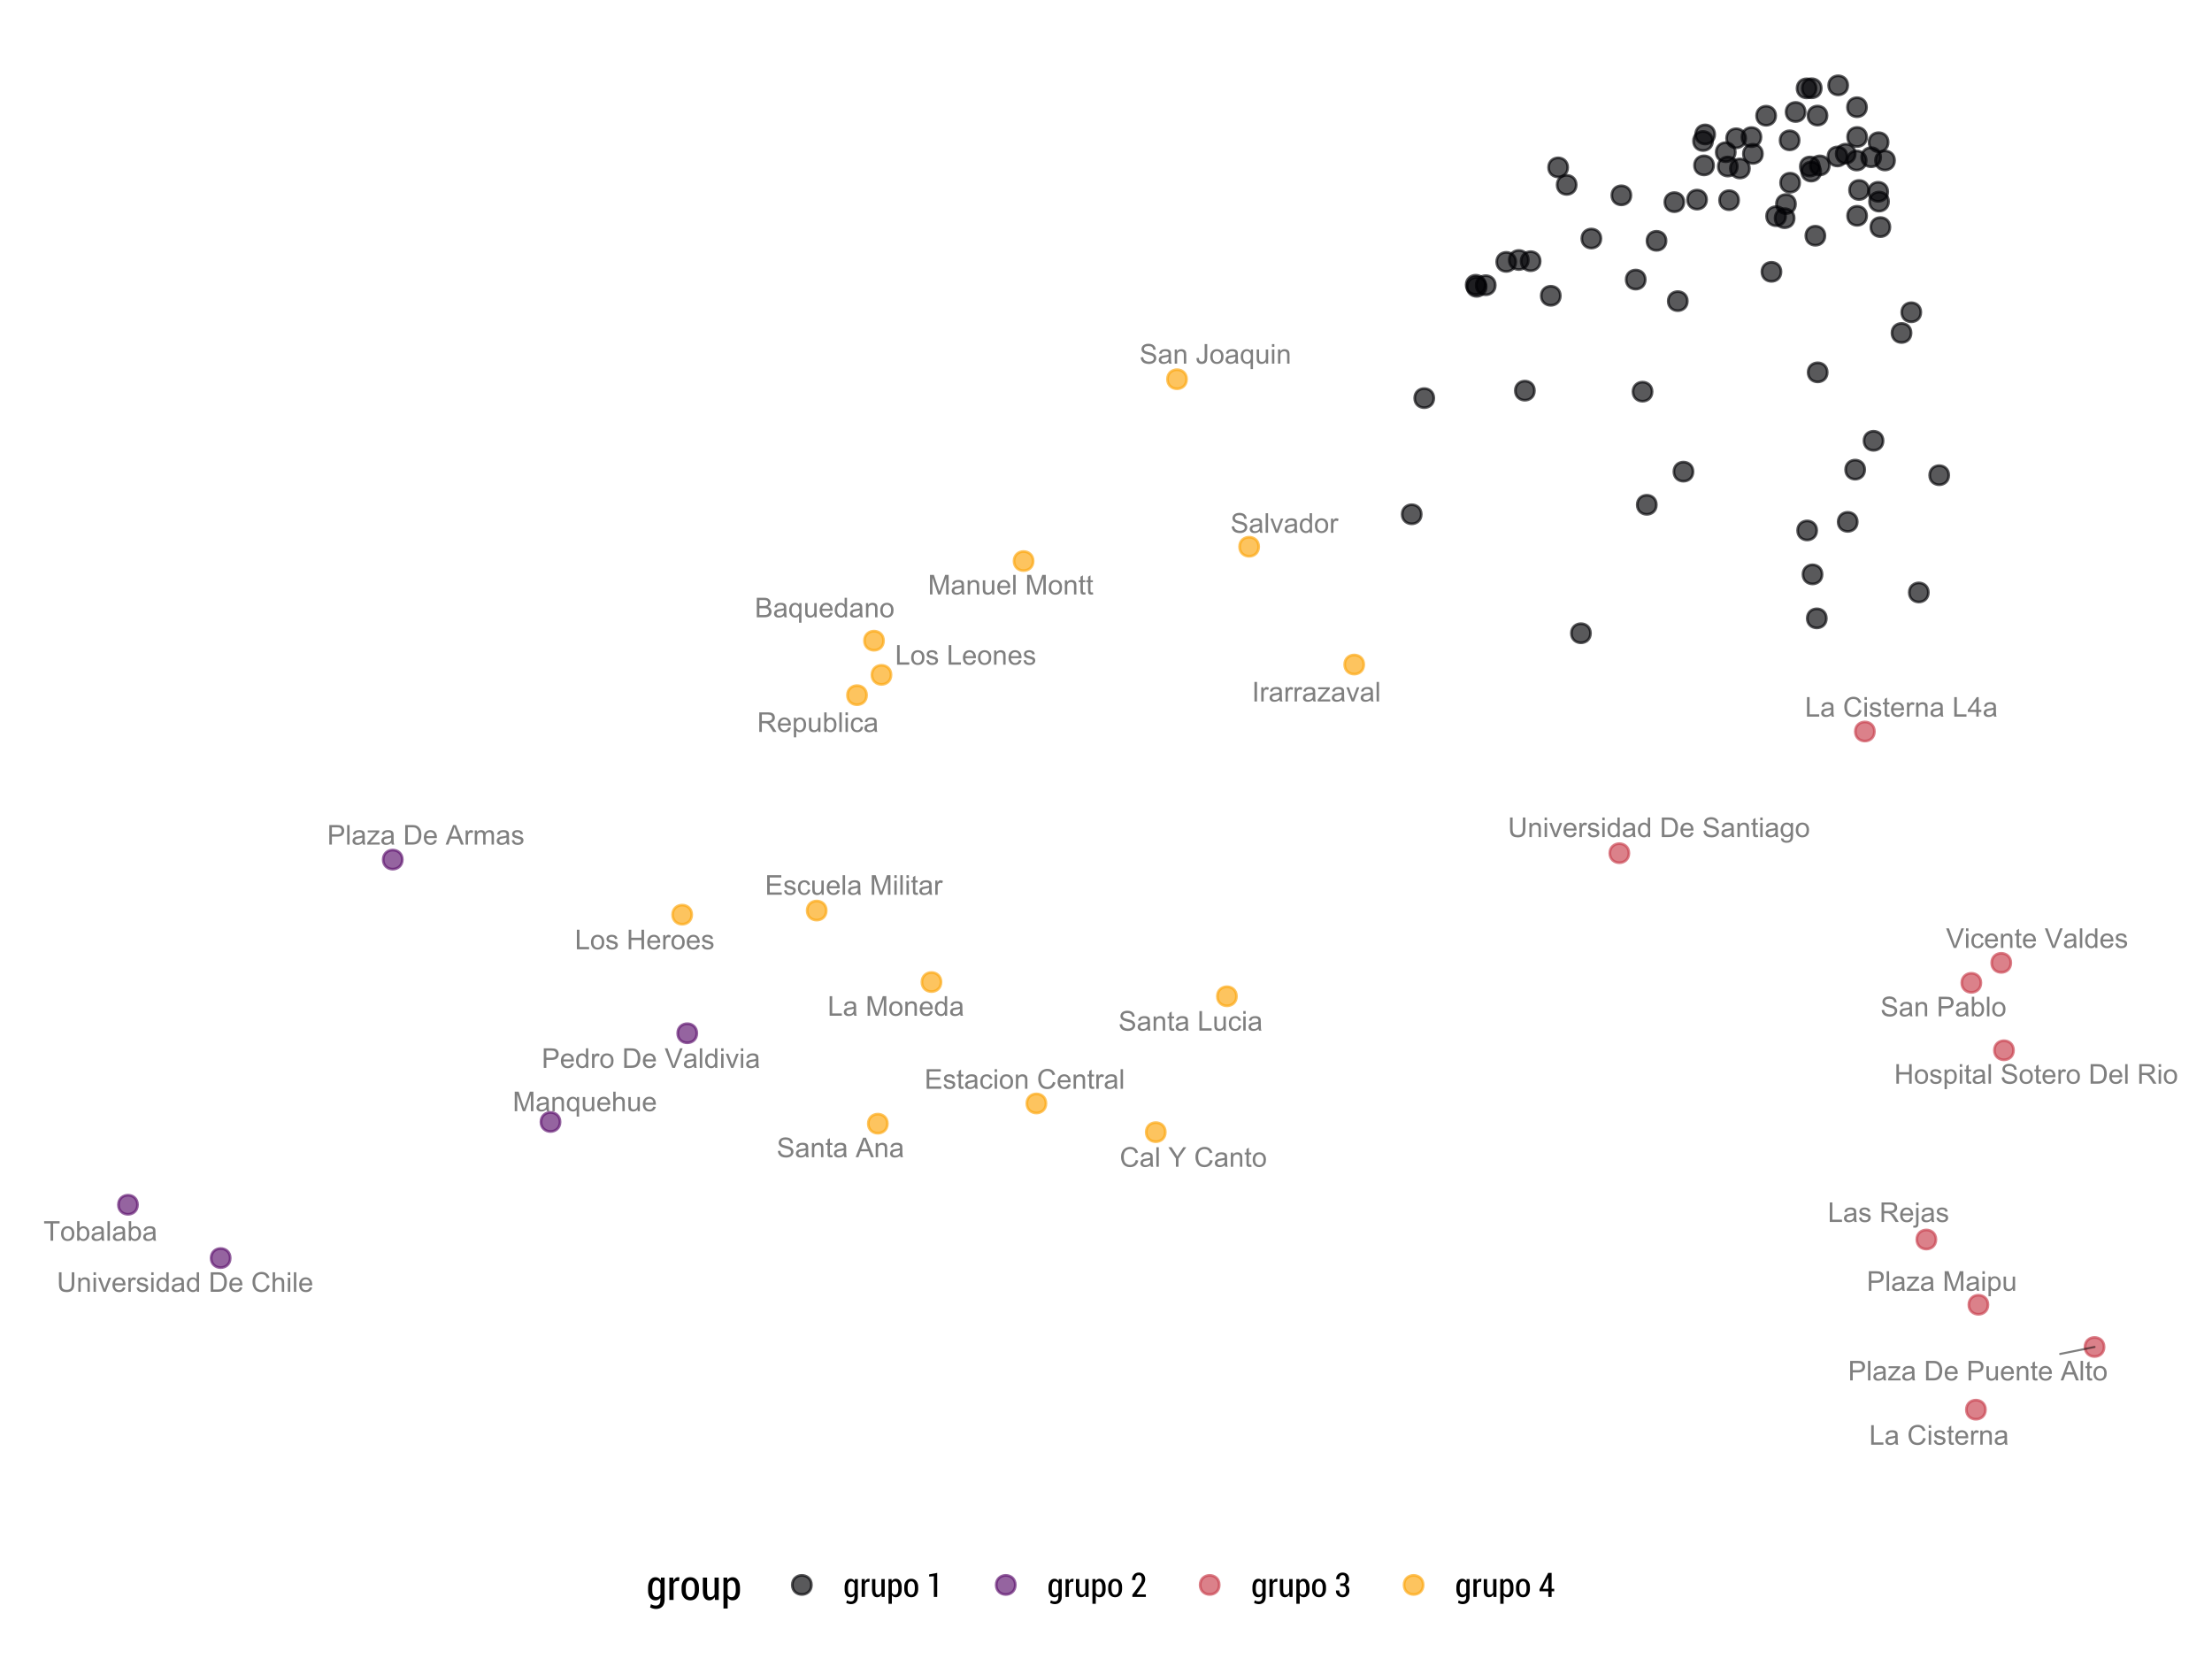 <?xml version="1.0" encoding="UTF-8"?>
<svg xmlns="http://www.w3.org/2000/svg" xmlns:xlink="http://www.w3.org/1999/xlink" width="576pt" height="432pt" viewBox="0 0 576 432" version="1.1">
<defs>
<g>
<symbol overflow="visible" id="glyph0-0">
<path style="stroke:none;" d="M 0.52 0 L 0.52 -5.09 L 2.43 -5.09 C 2.816 -5.086 3.129 -5.035 3.367 -4.934 C 3.598 -4.832 3.781 -4.672 3.918 -4.461 C 4.051 -4.242 4.117 -4.02 4.121 -3.789 C 4.117 -3.566 4.059 -3.359 3.941 -3.172 C 3.82 -2.977 3.641 -2.824 3.406 -2.711 C 3.711 -2.617 3.949 -2.461 4.117 -2.246 C 4.281 -2.027 4.363 -1.773 4.367 -1.477 C 4.363 -1.234 4.312 -1.012 4.215 -0.809 C 4.109 -0.605 3.984 -0.445 3.84 -0.336 C 3.688 -0.223 3.504 -0.141 3.281 -0.086 C 3.059 -0.027 2.785 0 2.461 0 Z M 1.195 -2.953 L 2.297 -2.953 C 2.594 -2.953 2.805 -2.973 2.938 -3.012 C 3.105 -3.059 3.234 -3.141 3.324 -3.262 C 3.41 -3.379 3.457 -3.527 3.457 -3.711 C 3.457 -3.875 3.414 -4.023 3.332 -4.156 C 3.25 -4.281 3.133 -4.371 2.984 -4.418 C 2.832 -4.465 2.574 -4.488 2.211 -4.492 L 1.195 -4.492 Z M 1.195 -0.602 L 2.461 -0.602 C 2.68 -0.598 2.832 -0.605 2.922 -0.625 C 3.074 -0.652 3.203 -0.699 3.309 -0.766 C 3.41 -0.828 3.496 -0.922 3.566 -1.047 C 3.633 -1.168 3.668 -1.312 3.668 -1.477 C 3.668 -1.664 3.617 -1.828 3.52 -1.969 C 3.422 -2.109 3.289 -2.207 3.117 -2.266 C 2.945 -2.32 2.695 -2.348 2.371 -2.352 L 1.195 -2.352 Z M 1.195 -0.602 "/>
</symbol>
<symbol overflow="visible" id="glyph0-1">
<path style="stroke:none;" d="M 2.875 -0.453 C 2.641 -0.254 2.418 -0.117 2.207 -0.039 C 1.992 0.043 1.762 0.082 1.52 0.082 C 1.109 0.082 0.797 -0.016 0.582 -0.215 C 0.363 -0.41 0.258 -0.664 0.258 -0.973 C 0.258 -1.152 0.297 -1.316 0.379 -1.465 C 0.461 -1.613 0.57 -1.73 0.703 -1.824 C 0.836 -1.91 0.984 -1.98 1.152 -2.031 C 1.273 -2.062 1.457 -2.094 1.707 -2.125 C 2.207 -2.184 2.582 -2.254 2.824 -2.34 C 2.824 -2.422 2.824 -2.477 2.828 -2.504 C 2.824 -2.754 2.766 -2.934 2.648 -3.043 C 2.488 -3.18 2.25 -3.25 1.938 -3.254 C 1.641 -3.25 1.422 -3.199 1.285 -3.098 C 1.145 -2.992 1.043 -2.812 0.977 -2.555 L 0.363 -2.637 C 0.418 -2.895 0.508 -3.105 0.641 -3.27 C 0.766 -3.43 0.949 -3.551 1.191 -3.641 C 1.426 -3.727 1.707 -3.773 2.027 -3.773 C 2.34 -3.773 2.594 -3.734 2.793 -3.66 C 2.988 -3.586 3.133 -3.492 3.227 -3.379 C 3.316 -3.266 3.383 -3.125 3.426 -2.957 C 3.445 -2.848 3.457 -2.656 3.457 -2.379 L 3.457 -1.547 C 3.457 -0.961 3.469 -0.59 3.496 -0.441 C 3.52 -0.285 3.57 -0.141 3.652 0 L 3 0 C 2.934 -0.129 2.891 -0.277 2.875 -0.453 Z M 2.824 -1.852 C 2.598 -1.758 2.254 -1.676 1.801 -1.613 C 1.543 -1.574 1.363 -1.535 1.258 -1.488 C 1.148 -1.441 1.066 -1.371 1.012 -1.285 C 0.953 -1.191 0.926 -1.094 0.926 -0.988 C 0.926 -0.82 0.988 -0.68 1.113 -0.57 C 1.238 -0.457 1.422 -0.402 1.668 -0.406 C 1.906 -0.402 2.121 -0.457 2.309 -0.562 C 2.496 -0.668 2.633 -0.812 2.723 -0.996 C 2.789 -1.137 2.824 -1.344 2.824 -1.621 Z M 2.824 -1.852 "/>
</symbol>
<symbol overflow="visible" id="glyph0-2">
<path style="stroke:none;" d="M 2.82 1.414 L 2.82 -0.391 C 2.719 -0.254 2.582 -0.141 2.41 -0.051 C 2.23 0.039 2.047 0.082 1.855 0.082 C 1.414 0.082 1.035 -0.09 0.723 -0.441 C 0.402 -0.785 0.246 -1.266 0.25 -1.879 C 0.246 -2.246 0.309 -2.578 0.441 -2.875 C 0.566 -3.168 0.754 -3.391 1 -3.543 C 1.242 -3.695 1.512 -3.773 1.805 -3.773 C 2.262 -3.773 2.621 -3.578 2.883 -3.195 L 2.883 -3.688 L 3.445 -3.688 L 3.445 1.414 Z M 0.895 -1.855 C 0.891 -1.379 0.988 -1.023 1.191 -0.785 C 1.387 -0.547 1.625 -0.426 1.906 -0.43 C 2.168 -0.426 2.398 -0.539 2.594 -0.77 C 2.785 -0.992 2.883 -1.336 2.883 -1.801 C 2.883 -2.285 2.781 -2.656 2.578 -2.906 C 2.375 -3.152 2.137 -3.273 1.863 -3.277 C 1.59 -3.273 1.359 -3.16 1.176 -2.93 C 0.984 -2.699 0.891 -2.34 0.895 -1.855 Z M 0.895 -1.855 "/>
</symbol>
<symbol overflow="visible" id="glyph0-3">
<path style="stroke:none;" d="M 2.887 0 L 2.887 -0.543 C 2.598 -0.125 2.207 0.082 1.715 0.082 C 1.496 0.082 1.293 0.043 1.105 -0.043 C 0.914 -0.121 0.773 -0.227 0.684 -0.355 C 0.59 -0.48 0.527 -0.637 0.492 -0.82 C 0.465 -0.941 0.449 -1.133 0.453 -1.402 L 0.453 -3.688 L 1.082 -3.688 L 1.082 -1.645 C 1.078 -1.312 1.09 -1.094 1.117 -0.984 C 1.152 -0.816 1.234 -0.684 1.367 -0.594 C 1.492 -0.496 1.652 -0.449 1.84 -0.453 C 2.027 -0.449 2.203 -0.5 2.367 -0.598 C 2.531 -0.691 2.648 -0.82 2.719 -0.988 C 2.785 -1.152 2.816 -1.395 2.82 -1.711 L 2.82 -3.688 L 3.445 -3.688 L 3.445 0 Z M 2.887 0 "/>
</symbol>
<symbol overflow="visible" id="glyph0-4">
<path style="stroke:none;" d="M 2.992 -1.188 L 3.641 -1.109 C 3.535 -0.727 3.348 -0.434 3.074 -0.23 C 2.797 -0.02 2.445 0.082 2.02 0.082 C 1.477 0.082 1.047 -0.082 0.734 -0.414 C 0.414 -0.746 0.258 -1.211 0.262 -1.812 C 0.258 -2.43 0.418 -2.914 0.738 -3.258 C 1.059 -3.602 1.473 -3.773 1.984 -3.773 C 2.473 -3.773 2.875 -3.605 3.191 -3.27 C 3.5 -2.934 3.656 -2.461 3.66 -1.852 C 3.656 -1.812 3.656 -1.754 3.656 -1.684 L 0.906 -1.684 C 0.926 -1.277 1.039 -0.969 1.25 -0.754 C 1.453 -0.535 1.711 -0.426 2.02 -0.43 C 2.25 -0.426 2.445 -0.488 2.609 -0.609 C 2.766 -0.73 2.895 -0.922 2.992 -1.188 Z M 0.941 -2.199 L 3 -2.199 C 2.973 -2.504 2.895 -2.738 2.766 -2.898 C 2.562 -3.137 2.301 -3.258 1.988 -3.258 C 1.699 -3.258 1.461 -3.16 1.266 -2.969 C 1.07 -2.773 0.961 -2.516 0.941 -2.199 Z M 0.941 -2.199 "/>
</symbol>
<symbol overflow="visible" id="glyph0-5">
<path style="stroke:none;" d="M 2.863 0 L 2.863 -0.465 C 2.625 -0.098 2.281 0.082 1.832 0.082 C 1.535 0.082 1.266 0.004 1.02 -0.16 C 0.77 -0.316 0.578 -0.543 0.445 -0.836 C 0.309 -1.125 0.238 -1.461 0.242 -1.84 C 0.238 -2.207 0.301 -2.539 0.426 -2.844 C 0.547 -3.141 0.73 -3.371 0.977 -3.531 C 1.223 -3.691 1.496 -3.773 1.801 -3.773 C 2.02 -3.773 2.219 -3.727 2.395 -3.633 C 2.566 -3.539 2.707 -3.414 2.82 -3.266 L 2.82 -5.09 L 3.441 -5.09 L 3.441 0 Z M 0.887 -1.84 C 0.883 -1.367 0.984 -1.012 1.184 -0.781 C 1.383 -0.543 1.617 -0.426 1.891 -0.43 C 2.16 -0.426 2.391 -0.539 2.586 -0.766 C 2.773 -0.988 2.871 -1.328 2.871 -1.789 C 2.871 -2.289 2.773 -2.66 2.578 -2.898 C 2.383 -3.133 2.145 -3.25 1.863 -3.254 C 1.582 -3.25 1.348 -3.137 1.164 -2.914 C 0.977 -2.684 0.883 -2.328 0.887 -1.84 Z M 0.887 -1.84 "/>
</symbol>
<symbol overflow="visible" id="glyph0-6">
<path style="stroke:none;" d="M 0.469 0 L 0.469 -3.688 L 1.031 -3.688 L 1.031 -3.164 C 1.301 -3.57 1.691 -3.773 2.207 -3.773 C 2.426 -3.773 2.629 -3.73 2.816 -3.652 C 3 -3.566 3.141 -3.461 3.234 -3.336 C 3.328 -3.203 3.391 -3.051 3.43 -2.875 C 3.449 -2.758 3.461 -2.555 3.465 -2.27 L 3.465 0 L 2.84 0 L 2.84 -2.242 C 2.836 -2.496 2.812 -2.688 2.766 -2.812 C 2.719 -2.938 2.633 -3.039 2.508 -3.117 C 2.383 -3.191 2.238 -3.227 2.074 -3.23 C 1.809 -3.227 1.578 -3.145 1.383 -2.977 C 1.188 -2.805 1.09 -2.484 1.094 -2.016 L 1.094 0 Z M 0.469 0 "/>
</symbol>
<symbol overflow="visible" id="glyph0-7">
<path style="stroke:none;" d="M 0.234 -1.844 C 0.234 -2.523 0.422 -3.031 0.805 -3.363 C 1.117 -3.637 1.504 -3.773 1.965 -3.773 C 2.469 -3.773 2.883 -3.605 3.207 -3.273 C 3.527 -2.938 3.691 -2.477 3.691 -1.895 C 3.691 -1.418 3.617 -1.047 3.477 -0.773 C 3.332 -0.5 3.125 -0.289 2.855 -0.141 C 2.582 0.008 2.285 0.082 1.965 0.082 C 1.445 0.082 1.027 -0.082 0.711 -0.414 C 0.391 -0.742 0.234 -1.219 0.234 -1.844 Z M 0.879 -1.844 C 0.879 -1.371 0.98 -1.016 1.188 -0.781 C 1.391 -0.543 1.648 -0.426 1.965 -0.43 C 2.27 -0.426 2.527 -0.547 2.738 -0.785 C 2.941 -1.02 3.047 -1.379 3.051 -1.863 C 3.047 -2.32 2.941 -2.664 2.738 -2.902 C 2.527 -3.133 2.27 -3.25 1.965 -3.254 C 1.648 -3.25 1.391 -3.133 1.188 -2.902 C 0.98 -2.668 0.879 -2.316 0.879 -1.844 Z M 0.879 -1.844 "/>
</symbol>
<symbol overflow="visible" id="glyph0-8">
<path style="stroke:none;" d="M 4.184 -1.785 L 4.855 -1.613 C 4.711 -1.059 4.457 -0.637 4.094 -0.348 C 3.723 -0.059 3.273 0.082 2.746 0.086 C 2.195 0.082 1.75 -0.027 1.41 -0.246 C 1.062 -0.469 0.801 -0.793 0.625 -1.219 C 0.441 -1.641 0.352 -2.094 0.355 -2.586 C 0.352 -3.109 0.453 -3.57 0.656 -3.969 C 0.859 -4.359 1.145 -4.66 1.52 -4.871 C 1.891 -5.074 2.305 -5.18 2.758 -5.18 C 3.266 -5.18 3.695 -5.047 4.043 -4.789 C 4.387 -4.527 4.629 -4.164 4.77 -3.695 L 4.105 -3.539 C 3.984 -3.906 3.812 -4.176 3.59 -4.348 C 3.363 -4.516 3.082 -4.598 2.742 -4.602 C 2.352 -4.598 2.023 -4.504 1.762 -4.32 C 1.496 -4.129 1.312 -3.879 1.207 -3.562 C 1.102 -3.246 1.047 -2.918 1.051 -2.586 C 1.047 -2.148 1.109 -1.773 1.238 -1.453 C 1.359 -1.129 1.555 -0.887 1.824 -0.727 C 2.09 -0.566 2.379 -0.484 2.691 -0.488 C 3.066 -0.484 3.387 -0.594 3.648 -0.816 C 3.91 -1.031 4.09 -1.355 4.184 -1.785 Z M 4.184 -1.785 "/>
</symbol>
<symbol overflow="visible" id="glyph0-9">
<path style="stroke:none;" d="M 0.453 0 L 0.453 -5.09 L 1.082 -5.09 L 1.082 0 Z M 0.453 0 "/>
</symbol>
<symbol overflow="visible" id="glyph0-10">
<path style="stroke:none;" d=""/>
</symbol>
<symbol overflow="visible" id="glyph0-11">
<path style="stroke:none;" d="M 1.984 0 L 1.984 -2.156 L 0.02 -5.09 L 0.84 -5.09 L 1.844 -3.555 C 2.027 -3.266 2.199 -2.98 2.363 -2.695 C 2.512 -2.961 2.699 -3.258 2.918 -3.594 L 3.902 -5.09 L 4.688 -5.09 L 2.656 -2.156 L 2.656 0 Z M 1.984 0 "/>
</symbol>
<symbol overflow="visible" id="glyph0-12">
<path style="stroke:none;" d="M 1.832 -0.559 L 1.926 -0.008 C 1.746 0.031 1.59 0.047 1.453 0.047 C 1.227 0.047 1.047 0.012 0.922 -0.059 C 0.793 -0.129 0.707 -0.223 0.656 -0.34 C 0.605 -0.457 0.578 -0.703 0.582 -1.082 L 0.582 -3.203 L 0.125 -3.203 L 0.125 -3.688 L 0.582 -3.688 L 0.582 -4.602 L 1.207 -4.977 L 1.207 -3.688 L 1.832 -3.688 L 1.832 -3.203 L 1.207 -3.203 L 1.207 -1.047 C 1.207 -0.863 1.215 -0.746 1.238 -0.699 C 1.254 -0.645 1.289 -0.605 1.344 -0.578 C 1.391 -0.547 1.465 -0.531 1.559 -0.535 C 1.629 -0.531 1.719 -0.539 1.832 -0.559 Z M 1.832 -0.559 "/>
</symbol>
<symbol overflow="visible" id="glyph0-13">
<path style="stroke:none;" d="M 0.562 0 L 0.562 -5.09 L 4.246 -5.09 L 4.246 -4.492 L 1.238 -4.492 L 1.238 -2.93 L 4.055 -2.93 L 4.055 -2.336 L 1.238 -2.336 L 1.238 -0.602 L 4.363 -0.602 L 4.363 0 Z M 0.562 0 "/>
</symbol>
<symbol overflow="visible" id="glyph0-14">
<path style="stroke:none;" d="M 0.219 -1.102 L 0.836 -1.199 C 0.871 -0.949 0.969 -0.758 1.125 -0.629 C 1.281 -0.492 1.504 -0.426 1.793 -0.43 C 2.078 -0.426 2.289 -0.484 2.43 -0.605 C 2.566 -0.719 2.637 -0.859 2.641 -1.02 C 2.637 -1.16 2.574 -1.27 2.457 -1.352 C 2.367 -1.402 2.156 -1.473 1.816 -1.562 C 1.355 -1.676 1.035 -1.777 0.863 -1.863 C 0.684 -1.945 0.551 -2.059 0.461 -2.211 C 0.367 -2.359 0.32 -2.527 0.324 -2.711 C 0.32 -2.871 0.359 -3.023 0.434 -3.164 C 0.508 -3.305 0.609 -3.422 0.742 -3.516 C 0.84 -3.586 0.973 -3.645 1.141 -3.695 C 1.309 -3.746 1.488 -3.773 1.68 -3.773 C 1.965 -3.773 2.219 -3.73 2.441 -3.648 C 2.66 -3.562 2.824 -3.449 2.93 -3.309 C 3.031 -3.164 3.102 -2.973 3.145 -2.738 L 2.531 -2.652 C 2.504 -2.84 2.422 -2.988 2.289 -3.098 C 2.152 -3.203 1.965 -3.258 1.727 -3.258 C 1.438 -3.258 1.23 -3.207 1.109 -3.113 C 0.984 -3.016 0.926 -2.906 0.926 -2.781 C 0.926 -2.699 0.949 -2.625 1.004 -2.562 C 1.051 -2.492 1.133 -2.438 1.242 -2.398 C 1.305 -2.371 1.488 -2.32 1.797 -2.238 C 2.238 -2.117 2.547 -2.02 2.723 -1.945 C 2.895 -1.867 3.031 -1.758 3.133 -1.617 C 3.23 -1.473 3.281 -1.293 3.281 -1.082 C 3.281 -0.871 3.219 -0.676 3.098 -0.492 C 2.977 -0.309 2.801 -0.164 2.574 -0.066 C 2.34 0.035 2.082 0.082 1.797 0.082 C 1.316 0.082 0.949 -0.016 0.699 -0.215 C 0.445 -0.414 0.285 -0.711 0.219 -1.102 Z M 0.219 -1.102 "/>
</symbol>
<symbol overflow="visible" id="glyph0-15">
<path style="stroke:none;" d="M 2.875 -1.352 L 3.492 -1.27 C 3.422 -0.844 3.246 -0.512 2.973 -0.277 C 2.691 -0.035 2.355 0.082 1.957 0.082 C 1.449 0.082 1.043 -0.082 0.738 -0.41 C 0.43 -0.738 0.273 -1.211 0.277 -1.832 C 0.273 -2.227 0.34 -2.574 0.473 -2.875 C 0.602 -3.172 0.805 -3.395 1.078 -3.547 C 1.348 -3.695 1.641 -3.773 1.957 -3.773 C 2.355 -3.773 2.684 -3.672 2.941 -3.469 C 3.195 -3.266 3.355 -2.977 3.43 -2.605 L 2.824 -2.512 C 2.766 -2.758 2.66 -2.945 2.516 -3.07 C 2.367 -3.195 2.191 -3.258 1.984 -3.258 C 1.668 -3.258 1.41 -3.145 1.215 -2.918 C 1.016 -2.691 0.918 -2.332 0.922 -1.848 C 0.918 -1.348 1.012 -0.988 1.203 -0.766 C 1.391 -0.539 1.641 -0.426 1.949 -0.43 C 2.191 -0.426 2.395 -0.504 2.562 -0.656 C 2.723 -0.805 2.828 -1.035 2.875 -1.352 Z M 2.875 -1.352 "/>
</symbol>
<symbol overflow="visible" id="glyph0-16">
<path style="stroke:none;" d="M 0.527 0 L 0.527 -5.09 L 1.543 -5.09 L 2.746 -1.488 C 2.855 -1.152 2.938 -0.898 2.992 -0.734 C 3.047 -0.914 3.137 -1.188 3.262 -1.551 L 4.48 -5.09 L 5.387 -5.09 L 5.387 0 L 4.738 0 L 4.738 -4.262 L 3.258 0 L 2.648 0 L 1.176 -4.336 L 1.176 0 Z M 0.527 0 "/>
</symbol>
<symbol overflow="visible" id="glyph0-17">
<path style="stroke:none;" d="M 0.473 -4.371 L 0.473 -5.09 L 1.098 -5.09 L 1.098 -4.371 Z M 0.473 0 L 0.473 -3.688 L 1.098 -3.688 L 1.098 0 Z M 0.473 0 "/>
</symbol>
<symbol overflow="visible" id="glyph0-18">
<path style="stroke:none;" d="M 0.461 0 L 0.461 -3.688 L 1.023 -3.688 L 1.023 -3.129 C 1.164 -3.391 1.297 -3.562 1.422 -3.648 C 1.543 -3.73 1.676 -3.773 1.824 -3.773 C 2.031 -3.773 2.246 -3.703 2.465 -3.57 L 2.25 -2.992 C 2.094 -3.078 1.941 -3.121 1.793 -3.125 C 1.652 -3.121 1.527 -3.082 1.422 -3 C 1.312 -2.918 1.234 -2.805 1.191 -2.66 C 1.117 -2.438 1.082 -2.191 1.086 -1.93 L 1.086 0 Z M 0.461 0 "/>
</symbol>
<symbol overflow="visible" id="glyph0-19">
<path style="stroke:none;" d="M 0.57 0 L 0.57 -5.09 L 1.242 -5.09 L 1.242 -3 L 3.891 -3 L 3.891 -5.09 L 4.562 -5.09 L 4.562 0 L 3.891 0 L 3.891 -2.398 L 1.242 -2.398 L 1.242 0 Z M 0.57 0 "/>
</symbol>
<symbol overflow="visible" id="glyph0-20">
<path style="stroke:none;" d="M 0.469 1.414 L 0.469 -3.688 L 1.039 -3.688 L 1.039 -3.211 C 1.168 -3.398 1.32 -3.539 1.492 -3.633 C 1.66 -3.727 1.867 -3.773 2.109 -3.773 C 2.422 -3.773 2.699 -3.691 2.941 -3.527 C 3.184 -3.363 3.363 -3.133 3.488 -2.84 C 3.605 -2.543 3.668 -2.219 3.672 -1.871 C 3.668 -1.488 3.602 -1.148 3.469 -0.852 C 3.332 -0.547 3.133 -0.316 2.879 -0.156 C 2.617 0.004 2.348 0.082 2.062 0.082 C 1.852 0.082 1.664 0.039 1.5 -0.047 C 1.336 -0.133 1.199 -0.242 1.094 -0.383 L 1.094 1.414 Z M 1.035 -1.824 C 1.031 -1.348 1.129 -0.996 1.324 -0.77 C 1.516 -0.539 1.746 -0.426 2.02 -0.43 C 2.297 -0.426 2.535 -0.543 2.734 -0.781 C 2.93 -1.016 3.027 -1.383 3.031 -1.875 C 3.027 -2.344 2.934 -2.695 2.742 -2.93 C 2.547 -3.164 2.316 -3.281 2.051 -3.281 C 1.781 -3.281 1.543 -3.156 1.34 -2.906 C 1.133 -2.656 1.031 -2.293 1.035 -1.824 Z M 1.035 -1.824 "/>
</symbol>
<symbol overflow="visible" id="glyph0-21">
<path style="stroke:none;" d="M 0.32 -1.637 L 0.957 -1.691 C 0.98 -1.434 1.051 -1.223 1.164 -1.062 C 1.273 -0.898 1.445 -0.77 1.676 -0.668 C 1.906 -0.566 2.168 -0.516 2.461 -0.516 C 2.715 -0.516 2.938 -0.551 3.137 -0.629 C 3.332 -0.703 3.48 -0.809 3.578 -0.945 C 3.672 -1.074 3.719 -1.223 3.723 -1.383 C 3.719 -1.539 3.672 -1.676 3.582 -1.801 C 3.488 -1.918 3.336 -2.02 3.125 -2.102 C 2.984 -2.152 2.684 -2.234 2.219 -2.348 C 1.75 -2.461 1.422 -2.566 1.238 -2.668 C 0.988 -2.793 0.809 -2.953 0.691 -3.141 C 0.574 -3.328 0.516 -3.539 0.516 -3.777 C 0.516 -4.031 0.586 -4.27 0.734 -4.496 C 0.875 -4.715 1.09 -4.887 1.371 -5.004 C 1.652 -5.121 1.961 -5.18 2.305 -5.18 C 2.68 -5.18 3.016 -5.117 3.305 -4.996 C 3.594 -4.871 3.812 -4.691 3.969 -4.457 C 4.121 -4.219 4.207 -3.953 4.219 -3.656 L 3.574 -3.609 C 3.539 -3.93 3.422 -4.172 3.223 -4.336 C 3.02 -4.5 2.723 -4.582 2.336 -4.586 C 1.926 -4.582 1.629 -4.508 1.441 -4.359 C 1.254 -4.211 1.16 -4.031 1.164 -3.82 C 1.16 -3.637 1.227 -3.484 1.363 -3.367 C 1.488 -3.246 1.824 -3.125 2.375 -3.004 C 2.922 -2.879 3.301 -2.77 3.504 -2.68 C 3.801 -2.539 4.02 -2.367 4.16 -2.16 C 4.301 -1.949 4.371 -1.707 4.371 -1.438 C 4.371 -1.164 4.293 -0.91 4.137 -0.672 C 3.98 -0.43 3.758 -0.242 3.469 -0.113 C 3.18 0.02 2.852 0.082 2.492 0.086 C 2.027 0.082 1.641 0.02 1.332 -0.113 C 1.016 -0.246 0.773 -0.449 0.598 -0.719 C 0.418 -0.988 0.324 -1.293 0.32 -1.637 Z M 0.32 -1.637 "/>
</symbol>
<symbol overflow="visible" id="glyph0-22">
<path style="stroke:none;" d="M 0.547 0 L 0.547 -5.09 L 2.305 -5.09 C 2.695 -5.086 3 -5.062 3.211 -5.02 C 3.5 -4.949 3.746 -4.828 3.957 -4.652 C 4.223 -4.426 4.426 -4.133 4.559 -3.781 C 4.691 -3.426 4.758 -3.023 4.758 -2.574 C 4.758 -2.184 4.711 -1.84 4.621 -1.543 C 4.531 -1.242 4.414 -0.996 4.273 -0.805 C 4.129 -0.605 3.977 -0.453 3.809 -0.34 C 3.641 -0.227 3.438 -0.141 3.203 -0.086 C 2.965 -0.027 2.691 0 2.387 0 Z M 1.223 -0.602 L 2.309 -0.602 C 2.645 -0.598 2.906 -0.629 3.098 -0.695 C 3.289 -0.754 3.441 -0.84 3.555 -0.957 C 3.715 -1.113 3.84 -1.328 3.93 -1.602 C 4.016 -1.867 4.059 -2.195 4.062 -2.586 C 4.059 -3.113 3.973 -3.523 3.801 -3.812 C 3.625 -4.098 3.414 -4.289 3.164 -4.387 C 2.984 -4.453 2.691 -4.488 2.293 -4.492 L 1.223 -4.492 Z M 1.223 -0.602 "/>
</symbol>
<symbol overflow="visible" id="glyph0-23">
<path style="stroke:none;" d="M 0.559 0 L 0.559 -5.09 L 2.816 -5.09 C 3.266 -5.086 3.609 -5.039 3.852 -4.953 C 4.086 -4.859 4.277 -4.699 4.418 -4.469 C 4.559 -4.234 4.629 -3.98 4.629 -3.703 C 4.629 -3.34 4.512 -3.035 4.277 -2.789 C 4.043 -2.539 3.68 -2.379 3.195 -2.316 C 3.367 -2.227 3.504 -2.145 3.602 -2.062 C 3.797 -1.883 3.984 -1.656 4.16 -1.387 L 5.047 0 L 4.199 0 L 3.523 -1.059 C 3.324 -1.363 3.164 -1.598 3.039 -1.762 C 2.91 -1.922 2.797 -2.035 2.695 -2.102 C 2.594 -2.164 2.492 -2.211 2.391 -2.238 C 2.312 -2.254 2.188 -2.262 2.016 -2.262 L 1.234 -2.262 L 1.234 0 Z M 1.234 -2.844 L 2.68 -2.844 C 2.984 -2.84 3.227 -2.871 3.402 -2.938 C 3.574 -3 3.707 -3.105 3.797 -3.246 C 3.887 -3.387 3.93 -3.539 3.934 -3.703 C 3.93 -3.941 3.844 -4.137 3.672 -4.293 C 3.496 -4.445 3.219 -4.523 2.844 -4.527 L 1.234 -4.527 Z M 1.234 -2.844 "/>
</symbol>
<symbol overflow="visible" id="glyph0-24">
<path style="stroke:none;" d="M 0.664 0 L 0.664 -5.09 L 1.336 -5.09 L 1.336 0 Z M 0.664 0 "/>
</symbol>
<symbol overflow="visible" id="glyph0-25">
<path style="stroke:none;" d="M 0.141 0 L 0.141 -0.508 L 2.488 -3.203 C 2.219 -3.184 1.984 -3.176 1.781 -3.18 L 0.277 -3.18 L 0.277 -3.688 L 3.293 -3.688 L 3.293 -3.273 L 1.297 -0.934 L 0.91 -0.508 C 1.188 -0.527 1.453 -0.539 1.699 -0.539 L 3.402 -0.539 L 3.402 0 Z M 0.141 0 "/>
</symbol>
<symbol overflow="visible" id="glyph0-26">
<path style="stroke:none;" d="M 1.492 0 L 0.09 -3.688 L 0.75 -3.688 L 1.543 -1.48 C 1.625 -1.238 1.703 -0.988 1.777 -0.734 C 1.832 -0.926 1.91 -1.16 2.012 -1.438 L 2.832 -3.688 L 3.473 -3.688 L 2.078 0 Z M 1.492 0 "/>
</symbol>
<symbol overflow="visible" id="glyph0-27">
<path style="stroke:none;" d="M 0.52 0 L 0.52 -5.09 L 1.195 -5.09 L 1.195 -0.602 L 3.703 -0.602 L 3.703 0 Z M 0.52 0 "/>
</symbol>
<symbol overflow="visible" id="glyph0-28">
<path style="stroke:none;" d="M 2.301 0 L 2.301 -1.219 L 0.09 -1.219 L 0.09 -1.793 L 2.414 -5.09 L 2.926 -5.09 L 2.926 -1.793 L 3.613 -1.793 L 3.613 -1.219 L 2.926 -1.219 L 2.926 0 Z M 2.301 -1.793 L 2.301 -4.09 L 0.703 -1.793 Z M 2.301 -1.793 "/>
</symbol>
<symbol overflow="visible" id="glyph0-29">
<path style="stroke:none;" d="M 0.465 -4.367 L 0.465 -5.09 L 1.09 -5.09 L 1.09 -4.367 Z M -0.328 1.43 L -0.207 0.898 C -0.078 0.93 0.016 0.949 0.086 0.949 C 0.211 0.949 0.305 0.906 0.371 0.82 C 0.43 0.734 0.461 0.523 0.465 0.188 L 0.465 -3.688 L 1.09 -3.688 L 1.09 0.203 C 1.09 0.652 1.031 0.969 0.914 1.148 C 0.762 1.379 0.512 1.492 0.164 1.496 C -0.004 1.492 -0.168 1.473 -0.328 1.43 Z M -0.328 1.43 "/>
</symbol>
<symbol overflow="visible" id="glyph0-30">
<path style="stroke:none;" d="M 0.469 0 L 0.469 -5.09 L 1.094 -5.09 L 1.094 -3.266 C 1.383 -3.602 1.75 -3.773 2.199 -3.773 C 2.469 -3.773 2.707 -3.719 2.91 -3.609 C 3.109 -3.5 3.254 -3.352 3.34 -3.164 C 3.426 -2.973 3.469 -2.695 3.473 -2.336 L 3.473 0 L 2.848 0 L 2.848 -2.336 C 2.848 -2.645 2.777 -2.871 2.645 -3.02 C 2.504 -3.16 2.312 -3.234 2.07 -3.234 C 1.883 -3.234 1.711 -3.184 1.547 -3.09 C 1.383 -2.988 1.266 -2.859 1.195 -2.699 C 1.125 -2.531 1.09 -2.305 1.094 -2.02 L 1.094 0 Z M 0.469 0 "/>
</symbol>
<symbol overflow="visible" id="glyph0-31">
<path style="stroke:none;" d="M 0.547 0 L 0.547 -5.09 L 2.469 -5.09 C 2.805 -5.086 3.062 -5.07 3.242 -5.043 C 3.488 -5 3.699 -4.922 3.871 -4.805 C 4.039 -4.688 4.176 -4.523 4.277 -4.312 C 4.379 -4.102 4.43 -3.867 4.434 -3.617 C 4.43 -3.18 4.293 -2.816 4.02 -2.52 C 3.746 -2.219 3.246 -2.066 2.527 -2.07 L 1.223 -2.07 L 1.223 0 Z M 1.223 -2.672 L 2.539 -2.672 C 2.969 -2.672 3.277 -2.75 3.465 -2.914 C 3.645 -3.07 3.738 -3.301 3.742 -3.598 C 3.738 -3.809 3.684 -3.988 3.578 -4.145 C 3.469 -4.293 3.328 -4.395 3.152 -4.445 C 3.039 -4.473 2.828 -4.488 2.523 -4.492 L 1.223 -4.492 Z M 1.223 -2.672 "/>
</symbol>
<symbol overflow="visible" id="glyph0-32">
<path style="stroke:none;" d="M 2.004 0 L 0.031 -5.09 L 0.762 -5.09 L 2.082 -1.395 C 2.184 -1.098 2.273 -0.816 2.352 -0.559 C 2.426 -0.832 2.52 -1.113 2.625 -1.395 L 4 -5.09 L 4.688 -5.09 L 2.695 0 Z M 2.004 0 "/>
</symbol>
<symbol overflow="visible" id="glyph0-33">
<path style="stroke:none;" d="M -0.012 0 L 1.945 -5.09 L 2.672 -5.09 L 4.754 0 L 3.988 0 L 3.395 -1.543 L 1.266 -1.543 L 0.703 0 Z M 1.457 -2.09 L 3.184 -2.09 L 2.652 -3.5 C 2.488 -3.926 2.367 -4.281 2.293 -4.559 C 2.223 -4.23 2.133 -3.906 2.02 -3.586 Z M 1.457 -2.09 "/>
</symbol>
<symbol overflow="visible" id="glyph0-34">
<path style="stroke:none;" d="M 0.469 0 L 0.469 -3.688 L 1.027 -3.688 L 1.027 -3.172 C 1.141 -3.348 1.297 -3.492 1.488 -3.605 C 1.68 -3.715 1.898 -3.773 2.145 -3.773 C 2.418 -3.773 2.641 -3.715 2.816 -3.602 C 2.992 -3.484 3.117 -3.324 3.188 -3.125 C 3.477 -3.555 3.855 -3.773 4.328 -3.773 C 4.691 -3.773 4.973 -3.672 5.172 -3.469 C 5.367 -3.266 5.465 -2.953 5.469 -2.531 L 5.469 0 L 4.844 0 L 4.844 -2.324 C 4.84 -2.57 4.82 -2.75 4.781 -2.863 C 4.742 -2.969 4.668 -3.059 4.562 -3.129 C 4.453 -3.195 4.328 -3.227 4.188 -3.23 C 3.926 -3.227 3.711 -3.141 3.543 -2.969 C 3.367 -2.793 3.281 -2.52 3.285 -2.145 L 3.285 0 L 2.66 0 L 2.66 -2.398 C 2.66 -2.672 2.609 -2.879 2.508 -3.02 C 2.406 -3.156 2.238 -3.227 2.008 -3.23 C 1.828 -3.227 1.664 -3.18 1.52 -3.09 C 1.367 -2.996 1.262 -2.863 1.195 -2.684 C 1.125 -2.504 1.09 -2.246 1.094 -1.914 L 1.094 0 Z M 0.469 0 "/>
</symbol>
<symbol overflow="visible" id="glyph0-35">
<path style="stroke:none;" d="M 1.047 0 L 0.465 0 L 0.465 -5.09 L 1.09 -5.09 L 1.09 -3.273 C 1.355 -3.605 1.691 -3.773 2.102 -3.773 C 2.324 -3.773 2.539 -3.727 2.746 -3.633 C 2.945 -3.539 3.113 -3.41 3.246 -3.246 C 3.375 -3.082 3.477 -2.883 3.551 -2.648 C 3.625 -2.414 3.66 -2.164 3.664 -1.898 C 3.66 -1.266 3.504 -0.777 3.195 -0.434 C 2.879 -0.09 2.504 0.082 2.07 0.082 C 1.633 0.082 1.293 -0.098 1.047 -0.461 Z M 1.039 -1.871 C 1.035 -1.426 1.098 -1.109 1.219 -0.914 C 1.414 -0.59 1.68 -0.426 2.02 -0.43 C 2.289 -0.426 2.523 -0.547 2.727 -0.785 C 2.922 -1.023 3.023 -1.375 3.023 -1.848 C 3.023 -2.324 2.926 -2.68 2.738 -2.914 C 2.543 -3.141 2.312 -3.258 2.047 -3.258 C 1.77 -3.258 1.535 -3.137 1.336 -2.902 C 1.137 -2.66 1.035 -2.316 1.039 -1.871 Z M 1.039 -1.871 "/>
</symbol>
<symbol overflow="visible" id="glyph0-36">
<path style="stroke:none;" d="M 0.203 -1.445 L 0.812 -1.527 C 0.824 -1.137 0.898 -0.871 1.031 -0.73 C 1.16 -0.586 1.34 -0.516 1.57 -0.516 C 1.738 -0.516 1.883 -0.551 2.008 -0.629 C 2.129 -0.703 2.215 -0.809 2.262 -0.945 C 2.309 -1.074 2.332 -1.289 2.332 -1.582 L 2.332 -5.09 L 3.004 -5.09 L 3.004 -1.621 C 3 -1.195 2.949 -0.867 2.848 -0.633 C 2.746 -0.398 2.582 -0.219 2.359 -0.098 C 2.133 0.023 1.871 0.082 1.574 0.086 C 1.125 0.082 0.781 -0.043 0.547 -0.297 C 0.305 -0.551 0.191 -0.934 0.203 -1.445 Z M 0.203 -1.445 "/>
</symbol>
<symbol overflow="visible" id="glyph0-37">
<path style="stroke:none;" d="M 1.844 0 L 1.844 -4.492 L 0.168 -4.492 L 0.168 -5.09 L 4.203 -5.09 L 4.203 -4.492 L 2.52 -4.492 L 2.52 0 Z M 1.844 0 "/>
</symbol>
<symbol overflow="visible" id="glyph0-38">
<path style="stroke:none;" d="M 3.891 -5.09 L 4.562 -5.09 L 4.562 -2.148 C 4.559 -1.637 4.5 -1.23 4.387 -0.93 C 4.27 -0.629 4.062 -0.383 3.762 -0.195 C 3.457 -0.008 3.059 0.082 2.574 0.086 C 2.094 0.082 1.703 0.004 1.402 -0.16 C 1.098 -0.32 0.883 -0.559 0.754 -0.871 C 0.621 -1.18 0.555 -1.605 0.559 -2.148 L 0.559 -5.09 L 1.234 -5.09 L 1.234 -2.152 C 1.23 -1.707 1.27 -1.383 1.355 -1.176 C 1.434 -0.965 1.578 -0.805 1.781 -0.691 C 1.98 -0.574 2.223 -0.516 2.516 -0.52 C 3.008 -0.516 3.363 -0.629 3.574 -0.855 C 3.785 -1.082 3.891 -1.512 3.891 -2.152 Z M 3.891 -5.09 "/>
</symbol>
<symbol overflow="visible" id="glyph0-39">
<path style="stroke:none;" d="M 0.355 0.305 L 0.961 0.395 C 0.984 0.578 1.055 0.715 1.176 0.805 C 1.328 0.918 1.539 0.977 1.809 0.98 C 2.094 0.977 2.316 0.918 2.477 0.805 C 2.633 0.688 2.742 0.527 2.801 0.32 C 2.832 0.191 2.844 -0.074 2.844 -0.484 C 2.566 -0.16 2.227 0 1.824 0 C 1.312 0 0.922 -0.18 0.645 -0.547 C 0.367 -0.91 0.227 -1.352 0.23 -1.863 C 0.227 -2.215 0.289 -2.539 0.418 -2.84 C 0.543 -3.133 0.73 -3.363 0.973 -3.527 C 1.215 -3.691 1.5 -3.773 1.828 -3.773 C 2.262 -3.773 2.617 -3.594 2.902 -3.242 L 2.902 -3.688 L 3.48 -3.688 L 3.48 -0.5 C 3.48 0.074 3.422 0.477 3.305 0.719 C 3.188 0.957 3 1.148 2.746 1.289 C 2.492 1.426 2.18 1.492 1.812 1.496 C 1.367 1.492 1.012 1.395 0.746 1.199 C 0.473 1 0.344 0.703 0.355 0.305 Z M 0.871 -1.91 C 0.867 -1.426 0.965 -1.07 1.16 -0.848 C 1.352 -0.625 1.59 -0.516 1.883 -0.516 C 2.164 -0.516 2.406 -0.625 2.605 -0.848 C 2.797 -1.066 2.895 -1.414 2.898 -1.891 C 2.895 -2.34 2.793 -2.68 2.598 -2.91 C 2.395 -3.137 2.152 -3.25 1.871 -3.254 C 1.59 -3.25 1.355 -3.137 1.164 -2.914 C 0.965 -2.688 0.867 -2.355 0.871 -1.91 Z M 0.871 -1.91 "/>
</symbol>
<symbol overflow="visible" id="glyph1-0">
<path style="stroke:none;" d="M 0.418 -3.137 C 0.414 -3.965 0.586 -4.637 0.93 -5.152 C 1.27 -5.66 1.746 -5.918 2.359 -5.918 C 2.648 -5.918 2.906 -5.848 3.129 -5.711 C 3.352 -5.57 3.539 -5.371 3.699 -5.113 L 3.781 -5.812 L 4.723 -5.812 L 4.723 -0.027 C 4.723 0.719 4.523 1.297 4.129 1.719 C 3.73 2.133 3.176 2.344 2.469 2.348 C 2.223 2.344 1.965 2.305 1.688 2.234 C 1.41 2.156 1.16 2.055 0.945 1.93 L 1.176 1.113 C 1.355 1.223 1.555 1.309 1.777 1.371 C 1.992 1.434 2.223 1.465 2.461 1.465 C 2.855 1.465 3.148 1.336 3.344 1.082 C 3.535 0.828 3.633 0.461 3.633 -0.031 L 3.633 -0.559 C 3.477 -0.332 3.289 -0.164 3.078 -0.055 C 2.863 0.059 2.621 0.109 2.348 0.113 C 1.738 0.109 1.266 -0.117 0.926 -0.582 C 0.586 -1.043 0.414 -1.656 0.418 -2.422 Z M 1.508 -2.422 C 1.504 -1.902 1.594 -1.492 1.777 -1.188 C 1.953 -0.879 2.234 -0.727 2.621 -0.73 C 2.855 -0.727 3.059 -0.785 3.227 -0.91 C 3.391 -1.027 3.527 -1.203 3.633 -1.43 L 3.633 -4.324 C 3.523 -4.551 3.387 -4.73 3.223 -4.867 C 3.059 -5 2.859 -5.066 2.633 -5.07 C 2.25 -5.066 1.969 -4.887 1.785 -4.531 C 1.598 -4.172 1.504 -3.707 1.508 -3.137 Z M 1.508 -2.422 "/>
</symbol>
<symbol overflow="visible" id="glyph1-1">
<path style="stroke:none;" d="M 3.125 -4.895 L 2.617 -4.922 C 2.387 -4.922 2.199 -4.852 2.055 -4.715 C 1.902 -4.578 1.789 -4.387 1.715 -4.141 L 1.715 0 L 0.625 0 L 0.625 -5.812 L 1.617 -5.812 L 1.695 -4.938 C 1.812 -5.242 1.973 -5.48 2.172 -5.656 C 2.367 -5.828 2.598 -5.918 2.859 -5.918 C 2.93 -5.918 3 -5.91 3.078 -5.898 C 3.148 -5.887 3.207 -5.871 3.254 -5.855 Z M 3.125 -4.895 "/>
</symbol>
<symbol overflow="visible" id="glyph1-2">
<path style="stroke:none;" d="M 0.406 -3.27 C 0.402 -4.039 0.605 -4.672 1.012 -5.172 C 1.414 -5.668 1.965 -5.918 2.668 -5.918 C 3.363 -5.918 3.918 -5.668 4.324 -5.172 C 4.727 -4.676 4.926 -4.043 4.93 -3.27 L 4.93 -2.531 C 4.926 -1.75 4.727 -1.113 4.324 -0.625 C 3.922 -0.133 3.371 0.109 2.676 0.113 C 1.969 0.109 1.414 -0.133 1.012 -0.625 C 0.605 -1.113 0.402 -1.75 0.406 -2.531 Z M 1.5 -2.535 C 1.5 -2 1.594 -1.562 1.789 -1.227 C 1.977 -0.883 2.273 -0.715 2.676 -0.715 C 3.059 -0.715 3.348 -0.883 3.547 -1.227 C 3.738 -1.562 3.836 -2 3.84 -2.535 L 3.84 -3.277 C 3.836 -3.797 3.738 -4.23 3.547 -4.578 C 3.348 -4.918 3.055 -5.09 2.668 -5.094 C 2.27 -5.09 1.977 -4.922 1.789 -4.582 C 1.594 -4.238 1.5 -3.801 1.5 -3.277 Z M 1.5 -2.535 "/>
</symbol>
<symbol overflow="visible" id="glyph1-3">
<path style="stroke:none;" d="M 3.691 -0.777 C 3.535 -0.488 3.336 -0.27 3.098 -0.117 C 2.855 0.035 2.582 0.109 2.273 0.113 C 1.746 0.109 1.336 -0.09 1.043 -0.492 C 0.746 -0.898 0.598 -1.527 0.602 -2.379 L 0.602 -5.812 L 1.688 -5.812 L 1.688 -2.367 C 1.688 -1.773 1.758 -1.352 1.898 -1.102 C 2.039 -0.852 2.25 -0.727 2.535 -0.73 C 2.801 -0.727 3.023 -0.789 3.207 -0.918 C 3.387 -1.039 3.531 -1.219 3.641 -1.457 L 3.641 -5.812 L 4.73 -5.812 L 4.73 0 L 3.758 0 Z M 3.691 -0.777 "/>
</symbol>
<symbol overflow="visible" id="glyph1-4">
<path style="stroke:none;" d="M 4.922 -2.422 C 4.922 -1.652 4.75 -1.039 4.414 -0.578 C 4.074 -0.117 3.609 0.109 3.012 0.113 C 2.73 0.109 2.48 0.059 2.266 -0.051 C 2.051 -0.16 1.867 -0.324 1.715 -0.543 L 1.715 2.234 L 0.625 2.234 L 0.625 -5.812 L 1.594 -5.812 L 1.664 -5.145 C 1.816 -5.391 2.004 -5.578 2.227 -5.715 C 2.449 -5.848 2.707 -5.918 3.004 -5.918 C 3.605 -5.918 4.074 -5.664 4.414 -5.156 C 4.75 -4.648 4.922 -3.973 4.922 -3.137 Z M 3.828 -3.137 C 3.824 -3.703 3.73 -4.168 3.547 -4.531 C 3.355 -4.887 3.078 -5.066 2.707 -5.07 C 2.473 -5.066 2.273 -5 2.109 -4.871 C 1.945 -4.734 1.812 -4.555 1.715 -4.328 L 1.715 -1.391 C 1.809 -1.168 1.938 -1 2.105 -0.887 C 2.266 -0.77 2.469 -0.715 2.711 -0.715 C 3.086 -0.715 3.367 -0.871 3.551 -1.184 C 3.734 -1.496 3.824 -1.906 3.828 -2.422 Z M 3.828 -3.137 "/>
</symbol>
<symbol overflow="visible" id="glyph2-0">
<path style="stroke:none;" d="M 0.336 -2.508 C 0.332 -3.176 0.469 -3.711 0.746 -4.121 C 1.016 -4.527 1.398 -4.734 1.887 -4.734 C 2.121 -4.734 2.324 -4.68 2.504 -4.57 C 2.68 -4.461 2.832 -4.301 2.961 -4.09 L 3.023 -4.648 L 3.777 -4.648 L 3.777 -0.023 C 3.773 0.57 3.613 1.035 3.301 1.375 C 2.98 1.707 2.539 1.875 1.977 1.879 C 1.777 1.875 1.57 1.844 1.352 1.789 C 1.129 1.727 0.93 1.645 0.758 1.543 L 0.941 0.891 C 1.086 0.977 1.246 1.043 1.422 1.098 C 1.594 1.145 1.777 1.172 1.969 1.172 C 2.285 1.172 2.52 1.07 2.676 0.867 C 2.828 0.664 2.906 0.367 2.906 -0.027 L 2.906 -0.445 C 2.781 -0.266 2.633 -0.129 2.461 -0.043 C 2.289 0.047 2.094 0.086 1.879 0.09 C 1.391 0.086 1.012 -0.094 0.742 -0.465 C 0.469 -0.832 0.332 -1.324 0.336 -1.938 Z M 1.207 -1.938 C 1.207 -1.523 1.277 -1.195 1.422 -0.953 C 1.562 -0.707 1.789 -0.586 2.098 -0.586 C 2.285 -0.586 2.445 -0.633 2.578 -0.73 C 2.711 -0.824 2.82 -0.961 2.906 -1.145 L 2.906 -3.461 C 2.82 -3.641 2.711 -3.785 2.578 -3.895 C 2.445 -4 2.285 -4.055 2.105 -4.055 C 1.797 -4.055 1.57 -3.91 1.426 -3.625 C 1.277 -3.336 1.207 -2.965 1.207 -2.508 Z M 1.207 -1.938 "/>
</symbol>
<symbol overflow="visible" id="glyph2-1">
<path style="stroke:none;" d="M 2.5 -3.914 L 2.094 -3.938 C 1.906 -3.938 1.758 -3.883 1.641 -3.773 C 1.523 -3.664 1.434 -3.508 1.371 -3.312 L 1.371 0 L 0.5 0 L 0.5 -4.648 L 1.293 -4.648 L 1.359 -3.949 C 1.453 -4.195 1.578 -4.387 1.738 -4.527 C 1.895 -4.664 2.078 -4.734 2.285 -4.734 C 2.34 -4.734 2.398 -4.727 2.461 -4.719 C 2.52 -4.703 2.566 -4.691 2.605 -4.684 Z M 2.5 -3.914 "/>
</symbol>
<symbol overflow="visible" id="glyph2-2">
<path style="stroke:none;" d="M 2.953 -0.625 C 2.828 -0.395 2.668 -0.219 2.477 -0.094 C 2.285 0.027 2.066 0.086 1.816 0.09 C 1.395 0.086 1.066 -0.07 0.832 -0.395 C 0.598 -0.715 0.48 -1.219 0.48 -1.902 L 0.48 -4.648 L 1.348 -4.648 L 1.348 -1.895 C 1.348 -1.414 1.402 -1.078 1.516 -0.883 C 1.629 -0.684 1.801 -0.586 2.027 -0.586 C 2.242 -0.586 2.422 -0.633 2.566 -0.734 C 2.711 -0.832 2.824 -0.977 2.914 -1.164 L 2.914 -4.648 L 3.785 -4.648 L 3.785 0 L 3.008 0 Z M 2.953 -0.625 "/>
</symbol>
<symbol overflow="visible" id="glyph2-3">
<path style="stroke:none;" d="M 3.938 -1.938 C 3.938 -1.324 3.801 -0.832 3.531 -0.465 C 3.262 -0.094 2.887 0.086 2.41 0.09 C 2.18 0.086 1.98 0.047 1.812 -0.043 C 1.637 -0.129 1.492 -0.262 1.371 -0.434 L 1.371 1.789 L 0.5 1.789 L 0.5 -4.648 L 1.277 -4.648 L 1.332 -4.117 C 1.449 -4.312 1.602 -4.465 1.781 -4.574 C 1.961 -4.68 2.168 -4.734 2.402 -4.734 C 2.887 -4.734 3.262 -4.531 3.531 -4.125 C 3.801 -3.719 3.938 -3.18 3.938 -2.508 Z M 3.062 -2.508 C 3.059 -2.961 2.984 -3.332 2.836 -3.621 C 2.688 -3.91 2.461 -4.055 2.164 -4.055 C 1.977 -4.055 1.82 -4 1.688 -3.895 C 1.555 -3.789 1.449 -3.645 1.371 -3.465 L 1.371 -1.113 C 1.449 -0.938 1.551 -0.801 1.684 -0.711 C 1.812 -0.613 1.977 -0.566 2.172 -0.57 C 2.469 -0.566 2.691 -0.691 2.84 -0.945 C 2.984 -1.195 3.059 -1.527 3.062 -1.938 Z M 3.062 -2.508 "/>
</symbol>
<symbol overflow="visible" id="glyph2-4">
<path style="stroke:none;" d="M 0.328 -2.617 C 0.328 -3.23 0.488 -3.738 0.809 -4.137 C 1.129 -4.535 1.57 -4.734 2.137 -4.734 C 2.691 -4.734 3.133 -4.535 3.457 -4.141 C 3.781 -3.742 3.941 -3.234 3.945 -2.617 L 3.945 -2.023 C 3.941 -1.398 3.781 -0.891 3.461 -0.5 C 3.137 -0.105 2.695 0.086 2.141 0.09 C 1.57 0.086 1.129 -0.105 0.809 -0.5 C 0.488 -0.891 0.328 -1.398 0.328 -2.023 Z M 1.199 -2.027 C 1.195 -1.602 1.273 -1.25 1.43 -0.98 C 1.586 -0.703 1.82 -0.566 2.141 -0.57 C 2.445 -0.566 2.68 -0.703 2.84 -0.98 C 2.992 -1.25 3.07 -1.602 3.074 -2.027 L 3.074 -2.621 C 3.07 -3.035 2.992 -3.383 2.84 -3.66 C 2.68 -3.934 2.445 -4.07 2.137 -4.074 C 1.82 -4.07 1.586 -3.934 1.43 -3.664 C 1.273 -3.387 1.195 -3.039 1.199 -2.621 Z M 1.199 -2.027 "/>
</symbol>
<symbol overflow="visible" id="glyph2-5">
<path style="stroke:none;" d=""/>
</symbol>
<symbol overflow="visible" id="glyph2-6">
<path style="stroke:none;" d="M 2.707 0.008 L 1.84 0.008 L 1.84 -5.383 L 0.613 -5.301 L 0.613 -5.867 L 2.707 -6.262 Z M 2.707 0.008 "/>
</symbol>
<symbol overflow="visible" id="glyph2-7">
<path style="stroke:none;" d="M 3.945 0 L 0.434 0 L 0.434 -0.578 L 2.152 -2.84 C 2.426 -3.23 2.621 -3.555 2.734 -3.812 C 2.844 -4.066 2.898 -4.316 2.902 -4.562 C 2.898 -4.891 2.828 -5.16 2.691 -5.371 C 2.551 -5.578 2.359 -5.684 2.117 -5.684 C 1.809 -5.684 1.582 -5.566 1.43 -5.336 C 1.273 -5.105 1.195 -4.793 1.199 -4.395 L 0.359 -4.395 L 0.352 -4.418 C 0.34 -4.957 0.492 -5.414 0.812 -5.789 C 1.129 -6.16 1.562 -6.344 2.117 -6.348 C 2.625 -6.344 3.031 -6.184 3.328 -5.863 C 3.625 -5.539 3.773 -5.113 3.773 -4.586 C 3.773 -4.223 3.68 -3.867 3.5 -3.523 C 3.312 -3.172 3.051 -2.785 2.707 -2.359 L 1.527 -0.66 L 3.945 -0.66 Z M 3.945 0 "/>
</symbol>
<symbol overflow="visible" id="glyph2-8">
<path style="stroke:none;" d="M 1.461 -3.516 L 2.059 -3.516 C 2.344 -3.516 2.555 -3.609 2.691 -3.805 C 2.82 -3.996 2.887 -4.262 2.891 -4.594 C 2.887 -4.93 2.82 -5.195 2.684 -5.391 C 2.543 -5.586 2.34 -5.684 2.074 -5.684 C 1.832 -5.684 1.633 -5.586 1.477 -5.391 C 1.32 -5.195 1.242 -4.938 1.242 -4.625 L 0.414 -4.625 L 0.398 -4.648 C 0.387 -5.129 0.539 -5.535 0.855 -5.859 C 1.168 -6.184 1.566 -6.344 2.059 -6.348 C 2.57 -6.344 2.984 -6.191 3.297 -5.883 C 3.605 -5.574 3.762 -5.137 3.762 -4.578 C 3.762 -4.297 3.688 -4.031 3.539 -3.781 C 3.391 -3.523 3.184 -3.332 2.918 -3.203 C 3.23 -3.082 3.461 -2.891 3.617 -2.633 C 3.766 -2.367 3.844 -2.066 3.848 -1.727 C 3.844 -1.156 3.676 -0.711 3.344 -0.391 C 3.008 -0.07 2.582 0.086 2.062 0.09 C 1.574 0.086 1.16 -0.062 0.824 -0.371 C 0.484 -0.676 0.324 -1.105 0.34 -1.66 L 0.352 -1.684 L 1.188 -1.684 C 1.184 -1.352 1.266 -1.086 1.43 -0.879 C 1.594 -0.672 1.809 -0.566 2.074 -0.57 C 2.355 -0.566 2.574 -0.668 2.734 -0.867 C 2.891 -1.066 2.969 -1.348 2.973 -1.715 C 2.969 -2.102 2.895 -2.387 2.746 -2.574 C 2.594 -2.754 2.363 -2.848 2.059 -2.852 L 1.461 -2.852 Z M 1.461 -3.516 "/>
</symbol>
<symbol overflow="visible" id="glyph2-9">
<path style="stroke:none;" d="M 3.406 -2.137 L 4.078 -2.137 L 4.078 -1.473 L 3.406 -1.473 L 3.406 0 L 2.539 0 L 2.539 -1.473 L 0.266 -1.473 L 0.242 -1.961 L 2.516 -6.258 L 3.406 -6.258 Z M 1.102 -2.137 L 2.539 -2.137 L 2.539 -4.992 L 2.516 -4.996 L 2.43 -4.816 Z M 1.102 -2.137 "/>
</symbol>
</g>
<clipPath id="clip1">
  <path d="M 7.723 4.98 L 572.02 4.98 L 572.02 385.32 L 7.723 385.32 Z M 7.723 4.98 "/>
</clipPath>
</defs>
<g id="surface37">
<rect x="0" y="0" width="576" height="432" style="fill:rgb(100%,100%,100%);fill-opacity:1;stroke:none;"/>
<g clip-path="url(#clip1)" clip-rule="nonzero">
<path style="fill-rule:nonzero;fill:rgb(0%,0%,1.569%);fill-opacity:0.651;stroke-width:0.709;stroke-linecap:round;stroke-linejoin:round;stroke:rgb(0%,0%,1.569%);stroke-opacity:0.651;stroke-miterlimit:10;" d="M 424.688 50.863 C 424.688 54.18 419.711 54.18 419.711 50.863 C 419.711 47.547 424.688 47.547 424.688 50.863 "/>
<path style="fill-rule:nonzero;fill:rgb(98.824%,64.706%,3.922%);fill-opacity:0.651;stroke-width:0.709;stroke-linecap:round;stroke-linejoin:round;stroke:rgb(98.824%,64.706%,3.922%);stroke-opacity:0.651;stroke-miterlimit:10;" d="M 230.074 166.836 C 230.074 170.152 225.098 170.152 225.098 166.836 C 225.098 163.516 230.074 163.516 230.074 166.836 "/>
<path style="fill-rule:nonzero;fill:rgb(0%,0%,1.569%);fill-opacity:0.651;stroke-width:0.709;stroke-linecap:round;stroke-linejoin:round;stroke:rgb(0%,0%,1.569%);stroke-opacity:0.651;stroke-miterlimit:10;" d="M 476.367 43.074 C 476.367 46.391 471.391 46.391 471.391 43.074 C 471.391 39.758 476.367 39.758 476.367 43.074 "/>
<path style="fill-rule:nonzero;fill:rgb(0%,0%,1.569%);fill-opacity:0.651;stroke-width:0.709;stroke-linecap:round;stroke-linejoin:round;stroke:rgb(0%,0%,1.569%);stroke-opacity:0.651;stroke-miterlimit:10;" d="M 408.227 43.594 C 408.227 46.91 403.25 46.91 403.25 43.594 C 403.25 40.277 408.227 40.277 408.227 43.594 "/>
<path style="fill-rule:nonzero;fill:rgb(0%,0%,1.569%);fill-opacity:0.651;stroke-width:0.709;stroke-linecap:round;stroke-linejoin:round;stroke:rgb(0%,0%,1.569%);stroke-opacity:0.651;stroke-miterlimit:10;" d="M 431.309 131.449 C 431.309 134.766 426.332 134.766 426.332 131.449 C 426.332 128.133 431.309 128.133 431.309 131.449 "/>
<path style="fill-rule:nonzero;fill:rgb(0%,0%,1.569%);fill-opacity:0.651;stroke-width:0.709;stroke-linecap:round;stroke-linejoin:round;stroke:rgb(0%,0%,1.569%);stroke-opacity:0.651;stroke-miterlimit:10;" d="M 480.961 40.738 C 480.961 44.059 475.984 44.059 475.984 40.738 C 475.984 37.422 480.961 37.422 480.961 40.738 "/>
<path style="fill-rule:nonzero;fill:rgb(98.824%,64.706%,3.922%);fill-opacity:0.651;stroke-width:0.709;stroke-linecap:round;stroke-linejoin:round;stroke:rgb(98.824%,64.706%,3.922%);stroke-opacity:0.651;stroke-miterlimit:10;" d="M 303.449 294.809 C 303.449 298.125 298.473 298.125 298.473 294.809 C 298.473 291.492 303.449 291.492 303.449 294.809 "/>
<path style="fill-rule:nonzero;fill:rgb(0%,0%,1.569%);fill-opacity:0.651;stroke-width:0.709;stroke-linecap:round;stroke-linejoin:round;stroke:rgb(0%,0%,1.569%);stroke-opacity:0.651;stroke-miterlimit:10;" d="M 401.062 68.012 C 401.062 71.332 396.086 71.332 396.086 68.012 C 396.086 64.695 401.062 64.695 401.062 68.012 "/>
<path style="fill-rule:nonzero;fill:rgb(0%,0%,1.569%);fill-opacity:0.651;stroke-width:0.709;stroke-linecap:round;stroke-linejoin:round;stroke:rgb(0%,0%,1.569%);stroke-opacity:0.651;stroke-miterlimit:10;" d="M 458.562 35.703 C 458.562 39.02 453.586 39.02 453.586 35.703 C 453.586 32.387 458.562 32.387 458.562 35.703 "/>
<path style="fill-rule:nonzero;fill:rgb(0%,0%,1.569%);fill-opacity:0.651;stroke-width:0.709;stroke-linecap:round;stroke-linejoin:round;stroke:rgb(0%,0%,1.569%);stroke-opacity:0.651;stroke-miterlimit:10;" d="M 474.266 22.984 C 474.266 26.305 469.289 26.305 469.289 22.984 C 469.289 19.668 474.266 19.668 474.266 22.984 "/>
<path style="fill-rule:nonzero;fill:rgb(0%,0%,1.569%);fill-opacity:0.651;stroke-width:0.709;stroke-linecap:round;stroke-linejoin:round;stroke:rgb(0%,0%,1.569%);stroke-opacity:0.651;stroke-miterlimit:10;" d="M 451.875 39.629 C 451.875 42.945 446.898 42.945 446.898 39.629 C 446.898 36.312 451.875 36.312 451.875 39.629 "/>
<path style="fill-rule:nonzero;fill:rgb(0%,0%,1.569%);fill-opacity:0.651;stroke-width:0.709;stroke-linecap:round;stroke-linejoin:round;stroke:rgb(0%,0%,1.569%);stroke-opacity:0.651;stroke-miterlimit:10;" d="M 473.766 43.367 C 473.766 46.684 468.789 46.684 468.789 43.367 C 468.789 40.047 473.766 40.047 473.766 43.367 "/>
<path style="fill-rule:nonzero;fill:rgb(0%,0%,1.569%);fill-opacity:0.651;stroke-width:0.709;stroke-linecap:round;stroke-linejoin:round;stroke:rgb(0%,0%,1.569%);stroke-opacity:0.651;stroke-miterlimit:10;" d="M 446.508 35.012 C 446.508 38.328 441.531 38.328 441.531 35.012 C 441.531 31.695 446.508 31.695 446.508 35.012 "/>
<path style="fill-rule:nonzero;fill:rgb(0%,0%,1.569%);fill-opacity:0.651;stroke-width:0.709;stroke-linecap:round;stroke-linejoin:round;stroke:rgb(0%,0%,1.569%);stroke-opacity:0.651;stroke-miterlimit:10;" d="M 444.398 51.98 C 444.398 55.297 439.422 55.297 439.422 51.98 C 439.422 48.66 444.398 48.66 444.398 51.98 "/>
<path style="fill-rule:nonzero;fill:rgb(0%,0%,1.569%);fill-opacity:0.651;stroke-width:0.709;stroke-linecap:round;stroke-linejoin:round;stroke:rgb(0%,0%,1.569%);stroke-opacity:0.651;stroke-miterlimit:10;" d="M 489.734 40.938 C 489.734 44.258 484.758 44.258 484.758 40.938 C 484.758 37.621 489.734 37.621 489.734 40.938 "/>
<path style="fill-rule:nonzero;fill:rgb(0%,0%,1.569%);fill-opacity:0.651;stroke-width:0.709;stroke-linecap:round;stroke-linejoin:round;stroke:rgb(0%,0%,1.569%);stroke-opacity:0.651;stroke-miterlimit:10;" d="M 467.551 53.137 C 467.551 56.453 462.574 56.453 462.574 53.137 C 462.574 49.82 467.551 49.82 467.551 53.137 "/>
<path style="fill-rule:nonzero;fill:rgb(0%,0%,1.569%);fill-opacity:0.651;stroke-width:0.709;stroke-linecap:round;stroke-linejoin:round;stroke:rgb(0%,0%,1.569%);stroke-opacity:0.651;stroke-miterlimit:10;" d="M 474.117 44.676 C 474.117 47.992 469.141 47.992 469.141 44.676 C 469.141 41.359 474.117 41.359 474.117 44.676 "/>
<path style="fill-rule:nonzero;fill:rgb(0%,0%,1.569%);fill-opacity:0.651;stroke-width:0.709;stroke-linecap:round;stroke-linejoin:round;stroke:rgb(0%,0%,1.569%);stroke-opacity:0.651;stroke-miterlimit:10;" d="M 463.77 70.777 C 463.77 74.098 458.793 74.098 458.793 70.777 C 458.793 67.461 463.77 67.461 463.77 70.777 "/>
<path style="fill-rule:nonzero;fill:rgb(0%,0%,1.569%);fill-opacity:0.651;stroke-width:0.709;stroke-linecap:round;stroke-linejoin:round;stroke:rgb(0%,0%,1.569%);stroke-opacity:0.651;stroke-miterlimit:10;" d="M 464.98 56.289 C 464.98 59.609 460.004 59.609 460.004 56.289 C 460.004 52.973 464.98 52.973 464.98 56.289 "/>
<path style="fill-rule:nonzero;fill:rgb(0%,0%,1.569%);fill-opacity:0.651;stroke-width:0.709;stroke-linecap:round;stroke-linejoin:round;stroke:rgb(0%,0%,1.569%);stroke-opacity:0.651;stroke-miterlimit:10;" d="M 394.711 68.195 C 394.711 71.516 389.734 71.516 389.734 68.195 C 389.734 64.879 394.711 64.879 394.711 68.195 "/>
<path style="fill-rule:nonzero;fill:rgb(0%,0%,1.569%);fill-opacity:0.651;stroke-width:0.709;stroke-linecap:round;stroke-linejoin:round;stroke:rgb(0%,0%,1.569%);stroke-opacity:0.651;stroke-miterlimit:10;" d="M 452.742 52.129 C 452.742 55.449 447.766 55.449 447.766 52.129 C 447.766 48.812 452.742 48.812 452.742 52.129 "/>
<path style="fill-rule:nonzero;fill:rgb(0%,0%,1.569%);fill-opacity:0.651;stroke-width:0.709;stroke-linecap:round;stroke-linejoin:round;stroke:rgb(0%,0%,1.569%);stroke-opacity:0.651;stroke-miterlimit:10;" d="M 486.586 49.473 C 486.586 52.789 481.609 52.789 481.609 49.473 C 481.609 46.156 486.586 46.156 486.586 49.473 "/>
<path style="fill-rule:nonzero;fill:rgb(0%,0%,1.569%);fill-opacity:0.651;stroke-width:0.709;stroke-linecap:round;stroke-linejoin:round;stroke:rgb(0%,0%,1.569%);stroke-opacity:0.651;stroke-miterlimit:10;" d="M 507.453 123.746 C 507.453 127.062 502.477 127.062 502.477 123.746 C 502.477 120.426 507.453 120.426 507.453 123.746 "/>
<path style="fill-rule:nonzero;fill:rgb(98.824%,64.706%,3.922%);fill-opacity:0.651;stroke-width:0.709;stroke-linecap:round;stroke-linejoin:round;stroke:rgb(98.824%,64.706%,3.922%);stroke-opacity:0.651;stroke-miterlimit:10;" d="M 215.156 237.109 C 215.156 240.426 210.18 240.426 210.18 237.109 C 210.18 233.789 215.156 233.789 215.156 237.109 "/>
<path style="fill-rule:nonzero;fill:rgb(98.824%,64.706%,3.922%);fill-opacity:0.651;stroke-width:0.709;stroke-linecap:round;stroke-linejoin:round;stroke:rgb(98.824%,64.706%,3.922%);stroke-opacity:0.651;stroke-miterlimit:10;" d="M 272.363 287.336 C 272.363 290.652 267.387 290.652 267.387 287.336 C 267.387 284.016 272.363 284.016 272.363 287.336 "/>
<path style="fill-rule:nonzero;fill:rgb(0%,0%,1.569%);fill-opacity:0.651;stroke-width:0.709;stroke-linecap:round;stroke-linejoin:round;stroke:rgb(0%,0%,1.569%);stroke-opacity:0.651;stroke-miterlimit:10;" d="M 389.371 74.27 C 389.371 77.586 384.395 77.586 384.395 74.27 C 384.395 70.949 389.371 70.949 389.371 74.27 "/>
<path style="fill-rule:nonzero;fill:rgb(0%,0%,1.569%);fill-opacity:0.651;stroke-width:0.709;stroke-linecap:round;stroke-linejoin:round;stroke:rgb(0%,0%,1.569%);stroke-opacity:0.651;stroke-miterlimit:10;" d="M 454.578 36.008 C 454.578 39.328 449.602 39.328 449.602 36.008 C 449.602 32.691 454.578 32.691 454.578 36.008 "/>
<path style="fill-rule:nonzero;fill:rgb(0%,0%,1.569%);fill-opacity:0.651;stroke-width:0.709;stroke-linecap:round;stroke-linejoin:round;stroke:rgb(0%,0%,1.569%);stroke-opacity:0.651;stroke-miterlimit:10;" d="M 440.852 122.816 C 440.852 126.133 435.875 126.133 435.875 122.816 C 435.875 119.496 440.852 119.496 440.852 122.816 "/>
<path style="fill-rule:nonzero;fill:rgb(0%,0%,1.569%);fill-opacity:0.651;stroke-width:0.709;stroke-linecap:round;stroke-linejoin:round;stroke:rgb(0%,0%,1.569%);stroke-opacity:0.651;stroke-miterlimit:10;" d="M 467.203 56.816 C 467.203 60.133 462.227 60.133 462.227 56.816 C 462.227 53.496 467.203 53.496 467.203 56.816 "/>
<path style="fill-rule:nonzero;fill:rgb(0%,0%,1.569%);fill-opacity:0.651;stroke-width:0.709;stroke-linecap:round;stroke-linejoin:round;stroke:rgb(0%,0%,1.569%);stroke-opacity:0.651;stroke-miterlimit:10;" d="M 458.941 40.062 C 458.941 43.379 453.965 43.379 453.965 40.062 C 453.965 36.742 458.941 36.742 458.941 40.062 "/>
<path style="fill-rule:nonzero;fill:rgb(78.039%,24.314%,29.804%);fill-opacity:0.651;stroke-width:0.709;stroke-linecap:round;stroke-linejoin:round;stroke:rgb(78.039%,24.314%,29.804%);stroke-opacity:0.651;stroke-miterlimit:10;" d="M 524.316 273.492 C 524.316 276.809 519.34 276.809 519.34 273.492 C 519.34 270.172 524.316 270.172 524.316 273.492 "/>
<path style="fill-rule:nonzero;fill:rgb(98.824%,64.706%,3.922%);fill-opacity:0.651;stroke-width:0.709;stroke-linecap:round;stroke-linejoin:round;stroke:rgb(98.824%,64.706%,3.922%);stroke-opacity:0.651;stroke-miterlimit:10;" d="M 355.121 173.047 C 355.121 176.363 350.145 176.363 350.145 173.047 C 350.145 169.73 355.121 169.73 355.121 173.047 "/>
<path style="fill-rule:nonzero;fill:rgb(78.039%,24.314%,29.804%);fill-opacity:0.651;stroke-width:0.709;stroke-linecap:round;stroke-linejoin:round;stroke:rgb(78.039%,24.314%,29.804%);stroke-opacity:0.651;stroke-miterlimit:10;" d="M 517.012 367.078 C 517.012 370.398 512.035 370.398 512.035 367.078 C 512.035 363.762 517.012 363.762 517.012 367.078 "/>
<path style="fill-rule:nonzero;fill:rgb(78.039%,24.314%,29.804%);fill-opacity:0.651;stroke-width:0.709;stroke-linecap:round;stroke-linejoin:round;stroke:rgb(78.039%,24.314%,29.804%);stroke-opacity:0.651;stroke-miterlimit:10;" d="M 488.098 190.484 C 488.098 193.801 483.121 193.801 483.121 190.484 C 483.121 187.164 488.098 187.164 488.098 190.484 "/>
<path style="fill-rule:nonzero;fill:rgb(0%,0%,1.569%);fill-opacity:0.651;stroke-width:0.709;stroke-linecap:round;stroke-linejoin:round;stroke:rgb(0%,0%,1.569%);stroke-opacity:0.651;stroke-miterlimit:10;" d="M 493.34 41.785 C 493.34 45.105 488.363 45.105 488.363 41.785 C 488.363 38.469 493.34 38.469 493.34 41.785 "/>
<path style="fill-rule:nonzero;fill:rgb(98.824%,64.706%,3.922%);fill-opacity:0.651;stroke-width:0.709;stroke-linecap:round;stroke-linejoin:round;stroke:rgb(98.824%,64.706%,3.922%);stroke-opacity:0.651;stroke-miterlimit:10;" d="M 245.039 255.727 C 245.039 259.043 240.062 259.043 240.062 255.727 C 240.062 252.406 245.039 252.406 245.039 255.727 "/>
<path style="fill-rule:nonzero;fill:rgb(0%,0%,1.569%);fill-opacity:0.651;stroke-width:0.709;stroke-linecap:round;stroke-linejoin:round;stroke:rgb(0%,0%,1.569%);stroke-opacity:0.651;stroke-miterlimit:10;" d="M 497.641 86.703 C 497.641 90.02 492.664 90.02 492.664 86.703 C 492.664 83.383 497.641 83.383 497.641 86.703 "/>
<path style="fill-rule:nonzero;fill:rgb(0%,0%,1.569%);fill-opacity:0.651;stroke-width:0.709;stroke-linecap:round;stroke-linejoin:round;stroke:rgb(0%,0%,1.569%);stroke-opacity:0.651;stroke-miterlimit:10;" d="M 490.355 114.781 C 490.355 118.098 485.379 118.098 485.379 114.781 C 485.379 111.465 490.355 111.465 490.355 114.781 "/>
<path style="fill-rule:nonzero;fill:rgb(0%,0%,1.569%);fill-opacity:0.651;stroke-width:0.709;stroke-linecap:round;stroke-linejoin:round;stroke:rgb(0%,0%,1.569%);stroke-opacity:0.651;stroke-miterlimit:10;" d="M 491.57 49.945 C 491.57 53.262 486.594 53.262 486.594 49.945 C 486.594 46.629 491.57 46.629 491.57 49.945 "/>
<path style="fill-rule:nonzero;fill:rgb(78.039%,24.314%,29.804%);fill-opacity:0.651;stroke-width:0.709;stroke-linecap:round;stroke-linejoin:round;stroke:rgb(78.039%,24.314%,29.804%);stroke-opacity:0.651;stroke-miterlimit:10;" d="M 504.109 322.762 C 504.109 326.082 499.133 326.082 499.133 322.762 C 499.133 319.445 504.109 319.445 504.109 322.762 "/>
<path style="fill-rule:nonzero;fill:rgb(0%,0%,1.569%);fill-opacity:0.651;stroke-width:0.709;stroke-linecap:round;stroke-linejoin:round;stroke:rgb(0%,0%,1.569%);stroke-opacity:0.651;stroke-miterlimit:10;" d="M 483.109 40.023 C 483.109 43.344 478.133 43.344 478.133 40.023 C 478.133 36.707 483.109 36.707 483.109 40.023 "/>
<path style="fill-rule:nonzero;fill:rgb(0%,0%,1.569%);fill-opacity:0.651;stroke-width:0.709;stroke-linecap:round;stroke-linejoin:round;stroke:rgb(0%,0%,1.569%);stroke-opacity:0.651;stroke-miterlimit:10;" d="M 485.57 122.293 C 485.57 125.609 480.594 125.609 480.594 122.293 C 480.594 118.973 485.57 118.973 485.57 122.293 "/>
<path style="fill-rule:nonzero;fill:rgb(0%,0%,1.569%);fill-opacity:0.651;stroke-width:0.709;stroke-linecap:round;stroke-linejoin:round;stroke:rgb(0%,0%,1.569%);stroke-opacity:0.651;stroke-miterlimit:10;" d="M 481.148 22.223 C 481.148 25.543 476.172 25.543 476.172 22.223 C 476.172 18.906 481.148 18.906 481.148 22.223 "/>
<path style="fill-rule:nonzero;fill:rgb(0%,0%,1.569%);fill-opacity:0.651;stroke-width:0.709;stroke-linecap:round;stroke-linejoin:round;stroke:rgb(0%,0%,1.569%);stroke-opacity:0.651;stroke-miterlimit:10;" d="M 468.504 36.539 C 468.504 39.859 463.527 39.859 463.527 36.539 C 463.527 33.223 468.504 33.223 468.504 36.539 "/>
<path style="fill-rule:nonzero;fill:rgb(0%,0%,1.569%);fill-opacity:0.651;stroke-width:0.709;stroke-linecap:round;stroke-linejoin:round;stroke:rgb(0%,0%,1.569%);stroke-opacity:0.651;stroke-miterlimit:10;" d="M 370.094 133.914 C 370.094 137.234 365.117 137.234 365.117 133.914 C 365.117 130.598 370.094 130.598 370.094 133.914 "/>
<path style="fill-rule:nonzero;fill:rgb(98.824%,64.706%,3.922%);fill-opacity:0.651;stroke-width:0.709;stroke-linecap:round;stroke-linejoin:round;stroke:rgb(98.824%,64.706%,3.922%);stroke-opacity:0.651;stroke-miterlimit:10;" d="M 180.125 238.176 C 180.125 241.492 175.148 241.492 175.148 238.176 C 175.148 234.855 180.125 234.855 180.125 238.176 "/>
<path style="fill-rule:nonzero;fill:rgb(98.824%,64.706%,3.922%);fill-opacity:0.651;stroke-width:0.709;stroke-linecap:round;stroke-linejoin:round;stroke:rgb(98.824%,64.706%,3.922%);stroke-opacity:0.651;stroke-miterlimit:10;" d="M 232.02 175.73 C 232.02 179.051 227.043 179.051 227.043 175.73 C 227.043 172.414 232.02 172.414 232.02 175.73 "/>
<path style="fill-rule:nonzero;fill:rgb(0%,0%,1.569%);fill-opacity:0.651;stroke-width:0.709;stroke-linecap:round;stroke-linejoin:round;stroke:rgb(0%,0%,1.569%);stroke-opacity:0.651;stroke-miterlimit:10;" d="M 475.762 30.098 C 475.762 33.418 470.785 33.418 470.785 30.098 C 470.785 26.781 475.762 26.781 475.762 30.098 "/>
<path style="fill-rule:nonzero;fill:rgb(0%,0%,1.569%);fill-opacity:0.651;stroke-width:0.709;stroke-linecap:round;stroke-linejoin:round;stroke:rgb(0%,0%,1.569%);stroke-opacity:0.651;stroke-miterlimit:10;" d="M 485.973 41.801 C 485.973 45.117 480.996 45.117 480.996 41.801 C 480.996 38.48 485.973 38.48 485.973 41.801 "/>
<path style="fill-rule:nonzero;fill:rgb(0%,0%,1.569%);fill-opacity:0.651;stroke-width:0.709;stroke-linecap:round;stroke-linejoin:round;stroke:rgb(0%,0%,1.569%);stroke-opacity:0.651;stroke-miterlimit:10;" d="M 492.137 59.141 C 492.137 62.457 487.16 62.457 487.16 59.141 C 487.16 55.82 492.137 55.82 492.137 59.141 "/>
<path style="fill-rule:nonzero;fill:rgb(0%,0%,1.569%);fill-opacity:0.651;stroke-width:0.709;stroke-linecap:round;stroke-linejoin:round;stroke:rgb(0%,0%,1.569%);stroke-opacity:0.651;stroke-miterlimit:10;" d="M 475.582 161.02 C 475.582 164.34 470.605 164.34 470.605 161.02 C 470.605 157.703 475.582 157.703 475.582 161.02 "/>
<path style="fill-rule:nonzero;fill:rgb(36.471%,7.059%,43.137%);fill-opacity:0.651;stroke-width:0.709;stroke-linecap:round;stroke-linejoin:round;stroke:rgb(36.471%,7.059%,43.137%);stroke-opacity:0.651;stroke-miterlimit:10;" d="M 145.836 292.152 C 145.836 295.473 140.859 295.473 140.859 292.152 C 140.859 288.836 145.836 288.836 145.836 292.152 "/>
<path style="fill-rule:nonzero;fill:rgb(98.824%,64.706%,3.922%);fill-opacity:0.651;stroke-width:0.709;stroke-linecap:round;stroke-linejoin:round;stroke:rgb(98.824%,64.706%,3.922%);stroke-opacity:0.651;stroke-miterlimit:10;" d="M 269.027 146.098 C 269.027 149.418 264.051 149.418 264.051 146.098 C 264.051 142.781 269.027 142.781 269.027 146.098 "/>
<path style="fill-rule:nonzero;fill:rgb(0%,0%,1.569%);fill-opacity:0.651;stroke-width:0.709;stroke-linecap:round;stroke-linejoin:round;stroke:rgb(0%,0%,1.569%);stroke-opacity:0.651;stroke-miterlimit:10;" d="M 452.406 43.363 C 452.406 46.684 447.43 46.684 447.43 43.363 C 447.43 40.047 452.406 40.047 452.406 43.363 "/>
<path style="fill-rule:nonzero;fill:rgb(0%,0%,1.569%);fill-opacity:0.651;stroke-width:0.709;stroke-linecap:round;stroke-linejoin:round;stroke:rgb(0%,0%,1.569%);stroke-opacity:0.651;stroke-miterlimit:10;" d="M 472.918 23.008 C 472.918 26.328 467.941 26.328 467.941 23.008 C 467.941 19.691 472.918 19.691 472.918 23.008 "/>
<path style="fill-rule:nonzero;fill:rgb(0%,0%,1.569%);fill-opacity:0.651;stroke-width:0.709;stroke-linecap:round;stroke-linejoin:round;stroke:rgb(0%,0%,1.569%);stroke-opacity:0.651;stroke-miterlimit:10;" d="M 491.785 52.492 C 491.785 55.809 486.809 55.809 486.809 52.492 C 486.809 49.176 491.785 49.176 491.785 52.492 "/>
<path style="fill-rule:nonzero;fill:rgb(0%,0%,1.569%);fill-opacity:0.651;stroke-width:0.709;stroke-linecap:round;stroke-linejoin:round;stroke:rgb(0%,0%,1.569%);stroke-opacity:0.651;stroke-miterlimit:10;" d="M 428.426 72.801 C 428.426 76.117 423.449 76.117 423.449 72.801 C 423.449 69.484 428.426 69.484 428.426 72.801 "/>
<path style="fill-rule:nonzero;fill:rgb(0%,0%,1.569%);fill-opacity:0.651;stroke-width:0.709;stroke-linecap:round;stroke-linejoin:round;stroke:rgb(0%,0%,1.569%);stroke-opacity:0.651;stroke-miterlimit:10;" d="M 483.633 135.891 C 483.633 139.207 478.656 139.207 478.656 135.891 C 478.656 132.574 483.633 132.574 483.633 135.891 "/>
<path style="fill-rule:nonzero;fill:rgb(0%,0%,1.569%);fill-opacity:0.651;stroke-width:0.709;stroke-linecap:round;stroke-linejoin:round;stroke:rgb(0%,0%,1.569%);stroke-opacity:0.651;stroke-miterlimit:10;" d="M 386.766 74.16 C 386.766 77.477 381.789 77.477 381.789 74.16 C 381.789 70.84 386.766 70.84 386.766 74.16 "/>
<path style="fill-rule:nonzero;fill:rgb(0%,0%,1.569%);fill-opacity:0.651;stroke-width:0.709;stroke-linecap:round;stroke-linejoin:round;stroke:rgb(0%,0%,1.569%);stroke-opacity:0.651;stroke-miterlimit:10;" d="M 438.488 52.637 C 438.488 55.953 433.512 55.953 433.512 52.637 C 433.512 49.316 438.488 49.316 438.488 52.637 "/>
<path style="fill-rule:nonzero;fill:rgb(0%,0%,1.569%);fill-opacity:0.651;stroke-width:0.709;stroke-linecap:round;stroke-linejoin:round;stroke:rgb(0%,0%,1.569%);stroke-opacity:0.651;stroke-miterlimit:10;" d="M 410.449 48.141 C 410.449 51.457 405.473 51.457 405.473 48.141 C 405.473 44.82 410.449 44.82 410.449 48.141 "/>
<path style="fill-rule:nonzero;fill:rgb(0%,0%,1.569%);fill-opacity:0.651;stroke-width:0.709;stroke-linecap:round;stroke-linejoin:round;stroke:rgb(0%,0%,1.569%);stroke-opacity:0.651;stroke-miterlimit:10;" d="M 475.207 61.383 C 475.207 64.699 470.23 64.699 470.23 61.383 C 470.23 58.066 475.207 58.066 475.207 61.383 "/>
<path style="fill-rule:nonzero;fill:rgb(36.471%,7.059%,43.137%);fill-opacity:0.651;stroke-width:0.709;stroke-linecap:round;stroke-linejoin:round;stroke:rgb(36.471%,7.059%,43.137%);stroke-opacity:0.651;stroke-miterlimit:10;" d="M 181.449 269.055 C 181.449 272.375 176.473 272.375 176.473 269.055 C 176.473 265.738 181.449 265.738 181.449 269.055 "/>
<path style="fill-rule:nonzero;fill:rgb(36.471%,7.059%,43.137%);fill-opacity:0.651;stroke-width:0.709;stroke-linecap:round;stroke-linejoin:round;stroke:rgb(36.471%,7.059%,43.137%);stroke-opacity:0.651;stroke-miterlimit:10;" d="M 104.758 223.836 C 104.758 227.156 99.781 227.156 99.781 223.836 C 99.781 220.52 104.758 220.52 104.758 223.836 "/>
<path style="fill-rule:nonzero;fill:rgb(78.039%,24.314%,29.804%);fill-opacity:0.651;stroke-width:0.709;stroke-linecap:round;stroke-linejoin:round;stroke:rgb(78.039%,24.314%,29.804%);stroke-opacity:0.651;stroke-miterlimit:10;" d="M 547.902 350.75 C 547.902 354.066 542.926 354.066 542.926 350.75 C 542.926 347.434 547.902 347.434 547.902 350.75 "/>
<path style="fill-rule:nonzero;fill:rgb(0%,0%,1.569%);fill-opacity:0.651;stroke-width:0.709;stroke-linecap:round;stroke-linejoin:round;stroke:rgb(0%,0%,1.569%);stroke-opacity:0.651;stroke-miterlimit:10;" d="M 399.562 101.727 C 399.562 105.043 394.586 105.043 394.586 101.727 C 394.586 98.41 399.562 98.41 399.562 101.727 "/>
<path style="fill-rule:nonzero;fill:rgb(78.039%,24.314%,29.804%);fill-opacity:0.651;stroke-width:0.709;stroke-linecap:round;stroke-linejoin:round;stroke:rgb(78.039%,24.314%,29.804%);stroke-opacity:0.651;stroke-miterlimit:10;" d="M 517.66 339.758 C 517.66 343.074 512.684 343.074 512.684 339.758 C 512.684 336.441 517.66 336.441 517.66 339.758 "/>
<path style="fill-rule:nonzero;fill:rgb(0%,0%,1.569%);fill-opacity:0.651;stroke-width:0.709;stroke-linecap:round;stroke-linejoin:round;stroke:rgb(0%,0%,1.569%);stroke-opacity:0.651;stroke-miterlimit:10;" d="M 446.215 43.066 C 446.215 46.383 441.238 46.383 441.238 43.066 C 441.238 39.75 446.215 39.75 446.215 43.066 "/>
<path style="fill-rule:nonzero;fill:rgb(0%,0%,1.569%);fill-opacity:0.651;stroke-width:0.709;stroke-linecap:round;stroke-linejoin:round;stroke:rgb(0%,0%,1.569%);stroke-opacity:0.651;stroke-miterlimit:10;" d="M 500.18 81.316 C 500.18 84.637 495.203 84.637 495.203 81.316 C 495.203 78 500.18 78 500.18 81.316 "/>
<path style="fill-rule:nonzero;fill:rgb(0%,0%,1.569%);fill-opacity:0.651;stroke-width:0.709;stroke-linecap:round;stroke-linejoin:round;stroke:rgb(0%,0%,1.569%);stroke-opacity:0.651;stroke-miterlimit:10;" d="M 474.465 149.566 C 474.465 152.887 469.488 152.887 469.488 149.566 C 469.488 146.25 474.465 146.25 474.465 149.566 "/>
<path style="fill-rule:nonzero;fill:rgb(0%,0%,1.569%);fill-opacity:0.651;stroke-width:0.709;stroke-linecap:round;stroke-linejoin:round;stroke:rgb(0%,0%,1.569%);stroke-opacity:0.651;stroke-miterlimit:10;" d="M 455.555 43.871 C 455.555 47.191 450.578 47.191 450.578 43.871 C 450.578 40.555 455.555 40.555 455.555 43.871 "/>
<path style="fill-rule:nonzero;fill:rgb(0%,0%,1.569%);fill-opacity:0.651;stroke-width:0.709;stroke-linecap:round;stroke-linejoin:round;stroke:rgb(0%,0%,1.569%);stroke-opacity:0.651;stroke-miterlimit:10;" d="M 439.379 78.41 C 439.379 81.727 434.402 81.727 434.402 78.41 C 434.402 75.094 439.379 75.094 439.379 78.41 "/>
<path style="fill-rule:nonzero;fill:rgb(98.824%,64.706%,3.922%);fill-opacity:0.651;stroke-width:0.709;stroke-linecap:round;stroke-linejoin:round;stroke:rgb(98.824%,64.706%,3.922%);stroke-opacity:0.651;stroke-miterlimit:10;" d="M 225.656 181.02 C 225.656 184.336 220.676 184.336 220.676 181.02 C 220.676 177.703 225.656 177.703 225.656 181.02 "/>
<path style="fill-rule:nonzero;fill:rgb(0%,0%,1.569%);fill-opacity:0.651;stroke-width:0.709;stroke-linecap:round;stroke-linejoin:round;stroke:rgb(0%,0%,1.569%);stroke-opacity:0.651;stroke-miterlimit:10;" d="M 445.957 36.711 C 445.957 40.027 440.98 40.027 440.98 36.711 C 440.98 33.395 445.957 33.395 445.957 36.711 "/>
<path style="fill-rule:nonzero;fill:rgb(0%,0%,1.569%);fill-opacity:0.651;stroke-width:0.709;stroke-linecap:round;stroke-linejoin:round;stroke:rgb(0%,0%,1.569%);stroke-opacity:0.651;stroke-miterlimit:10;" d="M 470.066 29.156 C 470.066 32.477 465.09 32.477 465.09 29.156 C 465.09 25.84 470.066 25.84 470.066 29.156 "/>
<path style="fill-rule:nonzero;fill:rgb(0%,0%,1.569%);fill-opacity:0.651;stroke-width:0.709;stroke-linecap:round;stroke-linejoin:round;stroke:rgb(0%,0%,1.569%);stroke-opacity:0.651;stroke-miterlimit:10;" d="M 430.203 101.988 C 430.203 105.309 425.227 105.309 425.227 101.988 C 425.227 98.672 430.203 98.672 430.203 101.988 "/>
<path style="fill-rule:nonzero;fill:rgb(98.824%,64.706%,3.922%);fill-opacity:0.651;stroke-width:0.709;stroke-linecap:round;stroke-linejoin:round;stroke:rgb(98.824%,64.706%,3.922%);stroke-opacity:0.651;stroke-miterlimit:10;" d="M 327.762 142.367 C 327.762 145.684 322.785 145.684 322.785 142.367 C 322.785 139.051 327.762 139.051 327.762 142.367 "/>
<path style="fill-rule:nonzero;fill:rgb(0%,0%,1.569%);fill-opacity:0.651;stroke-width:0.709;stroke-linecap:round;stroke-linejoin:round;stroke:rgb(0%,0%,1.569%);stroke-opacity:0.651;stroke-miterlimit:10;" d="M 473.07 138.125 C 473.07 141.441 468.094 141.441 468.094 138.125 C 468.094 134.809 473.07 134.809 473.07 138.125 "/>
<path style="fill-rule:nonzero;fill:rgb(98.824%,64.706%,3.922%);fill-opacity:0.651;stroke-width:0.709;stroke-linecap:round;stroke-linejoin:round;stroke:rgb(98.824%,64.706%,3.922%);stroke-opacity:0.651;stroke-miterlimit:10;" d="M 308.98 98.746 C 308.98 102.062 304.004 102.062 304.004 98.746 C 304.004 95.43 308.98 95.43 308.98 98.746 "/>
<path style="fill-rule:nonzero;fill:rgb(0%,0%,1.569%);fill-opacity:0.651;stroke-width:0.709;stroke-linecap:round;stroke-linejoin:round;stroke:rgb(0%,0%,1.569%);stroke-opacity:0.651;stroke-miterlimit:10;" d="M 486.078 56.195 C 486.078 59.512 481.102 59.512 481.102 56.195 C 481.102 52.875 486.078 52.875 486.078 56.195 "/>
<path style="fill-rule:nonzero;fill:rgb(0%,0%,1.569%);fill-opacity:0.651;stroke-width:0.709;stroke-linecap:round;stroke-linejoin:round;stroke:rgb(0%,0%,1.569%);stroke-opacity:0.651;stroke-miterlimit:10;" d="M 433.844 62.707 C 433.844 66.023 428.867 66.023 428.867 62.707 C 428.867 59.391 433.844 59.391 433.844 62.707 "/>
<path style="fill-rule:nonzero;fill:rgb(78.039%,24.314%,29.804%);fill-opacity:0.651;stroke-width:0.709;stroke-linecap:round;stroke-linejoin:round;stroke:rgb(78.039%,24.314%,29.804%);stroke-opacity:0.651;stroke-miterlimit:10;" d="M 515.82 255.926 C 515.82 259.246 510.844 259.246 510.844 255.926 C 510.844 252.609 515.82 252.609 515.82 255.926 "/>
<path style="fill-rule:nonzero;fill:rgb(0%,0%,1.569%);fill-opacity:0.651;stroke-width:0.709;stroke-linecap:round;stroke-linejoin:round;stroke:rgb(0%,0%,1.569%);stroke-opacity:0.651;stroke-miterlimit:10;" d="M 491.68 37.031 C 491.68 40.348 486.703 40.348 486.703 37.031 C 486.703 33.715 491.68 33.715 491.68 37.031 "/>
<path style="fill-rule:nonzero;fill:rgb(98.824%,64.706%,3.922%);fill-opacity:0.651;stroke-width:0.709;stroke-linecap:round;stroke-linejoin:round;stroke:rgb(98.824%,64.706%,3.922%);stroke-opacity:0.651;stroke-miterlimit:10;" d="M 231.074 292.598 C 231.074 295.918 226.098 295.918 226.098 292.598 C 226.098 289.281 231.074 289.281 231.074 292.598 "/>
<path style="fill-rule:nonzero;fill:rgb(0%,0%,1.569%);fill-opacity:0.651;stroke-width:0.709;stroke-linecap:round;stroke-linejoin:round;stroke:rgb(0%,0%,1.569%);stroke-opacity:0.651;stroke-miterlimit:10;" d="M 416.875 62.117 C 416.875 65.434 411.898 65.434 411.898 62.117 C 411.898 58.801 416.875 58.801 416.875 62.117 "/>
<path style="fill-rule:nonzero;fill:rgb(0%,0%,1.569%);fill-opacity:0.651;stroke-width:0.709;stroke-linecap:round;stroke-linejoin:round;stroke:rgb(0%,0%,1.569%);stroke-opacity:0.651;stroke-miterlimit:10;" d="M 486.047 27.922 C 486.047 31.238 481.07 31.238 481.07 27.922 C 481.07 24.605 486.047 24.605 486.047 27.922 "/>
<path style="fill-rule:nonzero;fill:rgb(98.824%,64.706%,3.922%);fill-opacity:0.651;stroke-width:0.709;stroke-linecap:round;stroke-linejoin:round;stroke:rgb(98.824%,64.706%,3.922%);stroke-opacity:0.651;stroke-miterlimit:10;" d="M 321.977 259.43 C 321.977 262.75 317 262.75 317 259.43 C 317 256.113 321.977 256.113 321.977 259.43 "/>
<path style="fill-rule:nonzero;fill:rgb(0%,0%,1.569%);fill-opacity:0.651;stroke-width:0.709;stroke-linecap:round;stroke-linejoin:round;stroke:rgb(0%,0%,1.569%);stroke-opacity:0.651;stroke-miterlimit:10;" d="M 502.145 154.273 C 502.145 157.59 497.168 157.59 497.168 154.273 C 497.168 150.953 502.145 150.953 502.145 154.273 "/>
<path style="fill-rule:nonzero;fill:rgb(0%,0%,1.569%);fill-opacity:0.651;stroke-width:0.709;stroke-linecap:round;stroke-linejoin:round;stroke:rgb(0%,0%,1.569%);stroke-opacity:0.651;stroke-miterlimit:10;" d="M 486.086 35.672 C 486.086 38.992 481.109 38.992 481.109 35.672 C 481.109 32.355 486.086 32.355 486.086 35.672 "/>
<path style="fill-rule:nonzero;fill:rgb(0%,0%,1.569%);fill-opacity:0.651;stroke-width:0.709;stroke-linecap:round;stroke-linejoin:round;stroke:rgb(0%,0%,1.569%);stroke-opacity:0.651;stroke-miterlimit:10;" d="M 462.387 30.137 C 462.387 33.453 457.41 33.453 457.41 30.137 C 457.41 26.816 462.387 26.816 462.387 30.137 "/>
<path style="fill-rule:nonzero;fill:rgb(36.471%,7.059%,43.137%);fill-opacity:0.651;stroke-width:0.709;stroke-linecap:round;stroke-linejoin:round;stroke:rgb(36.471%,7.059%,43.137%);stroke-opacity:0.651;stroke-miterlimit:10;" d="M 35.812 313.715 C 35.812 317.031 30.836 317.031 30.836 313.715 C 30.836 310.395 35.812 310.395 35.812 313.715 "/>
<path style="fill-rule:nonzero;fill:rgb(0%,0%,1.569%);fill-opacity:0.651;stroke-width:0.709;stroke-linecap:round;stroke-linejoin:round;stroke:rgb(0%,0%,1.569%);stroke-opacity:0.651;stroke-miterlimit:10;" d="M 397.984 67.703 C 397.984 71.02 393.008 71.02 393.008 67.703 C 393.008 64.383 397.984 64.383 397.984 67.703 "/>
<path style="fill-rule:nonzero;fill:rgb(0%,0%,1.569%);fill-opacity:0.651;stroke-width:0.709;stroke-linecap:round;stroke-linejoin:round;stroke:rgb(0%,0%,1.569%);stroke-opacity:0.651;stroke-miterlimit:10;" d="M 468.633 47.582 C 468.633 50.898 463.656 50.898 463.656 47.582 C 463.656 44.262 468.633 44.262 468.633 47.582 "/>
<path style="fill-rule:nonzero;fill:rgb(0%,0%,1.569%);fill-opacity:0.651;stroke-width:0.709;stroke-linecap:round;stroke-linejoin:round;stroke:rgb(0%,0%,1.569%);stroke-opacity:0.651;stroke-miterlimit:10;" d="M 406.309 77.023 C 406.309 80.34 401.332 80.34 401.332 77.023 C 401.332 73.703 406.309 73.703 406.309 77.023 "/>
<path style="fill-rule:nonzero;fill:rgb(0%,0%,1.569%);fill-opacity:0.651;stroke-width:0.709;stroke-linecap:round;stroke-linejoin:round;stroke:rgb(0%,0%,1.569%);stroke-opacity:0.651;stroke-miterlimit:10;" d="M 373.359 103.672 C 373.359 106.988 368.383 106.988 368.383 103.672 C 368.383 100.355 373.359 100.355 373.359 103.672 "/>
<path style="fill-rule:nonzero;fill:rgb(36.471%,7.059%,43.137%);fill-opacity:0.651;stroke-width:0.709;stroke-linecap:round;stroke-linejoin:round;stroke:rgb(36.471%,7.059%,43.137%);stroke-opacity:0.651;stroke-miterlimit:10;" d="M 59.949 327.602 C 59.949 330.918 54.973 330.918 54.973 327.602 C 54.973 324.281 59.949 324.281 59.949 327.602 "/>
<path style="fill-rule:nonzero;fill:rgb(78.039%,24.314%,29.804%);fill-opacity:0.651;stroke-width:0.709;stroke-linecap:round;stroke-linejoin:round;stroke:rgb(78.039%,24.314%,29.804%);stroke-opacity:0.651;stroke-miterlimit:10;" d="M 424.164 222.168 C 424.164 225.484 419.188 225.484 419.188 222.168 C 419.188 218.852 424.164 218.852 424.164 222.168 "/>
<path style="fill-rule:nonzero;fill:rgb(0%,0%,1.569%);fill-opacity:0.651;stroke-width:0.709;stroke-linecap:round;stroke-linejoin:round;stroke:rgb(0%,0%,1.569%);stroke-opacity:0.651;stroke-miterlimit:10;" d="M 414.16 164.895 C 414.16 168.211 409.184 168.211 409.184 164.895 C 409.184 161.574 414.16 161.574 414.16 164.895 "/>
<path style="fill-rule:nonzero;fill:rgb(78.039%,24.314%,29.804%);fill-opacity:0.651;stroke-width:0.709;stroke-linecap:round;stroke-linejoin:round;stroke:rgb(78.039%,24.314%,29.804%);stroke-opacity:0.651;stroke-miterlimit:10;" d="M 523.609 250.723 C 523.609 254.039 518.633 254.039 518.633 250.723 C 518.633 247.406 523.609 247.406 523.609 250.723 "/>
<path style="fill-rule:nonzero;fill:rgb(0%,0%,1.569%);fill-opacity:0.651;stroke-width:0.709;stroke-linecap:round;stroke-linejoin:round;stroke:rgb(0%,0%,1.569%);stroke-opacity:0.651;stroke-miterlimit:10;" d="M 387.004 74.684 C 387.004 78.004 382.027 78.004 382.027 74.684 C 382.027 71.367 387.004 71.367 387.004 74.684 "/>
<path style="fill-rule:nonzero;fill:rgb(0%,0%,1.569%);fill-opacity:0.651;stroke-width:0.709;stroke-linecap:round;stroke-linejoin:round;stroke:rgb(0%,0%,1.569%);stroke-opacity:0.651;stroke-miterlimit:10;" d="M 475.812 96.961 C 475.812 100.277 470.836 100.277 470.836 96.961 C 470.836 93.641 475.812 93.641 475.812 96.961 "/>
<g style="fill:rgb(0%,0%,0%);fill-opacity:0.502;">
  <use xlink:href="#glyph0-0" x="196.551" y="160.742"/>
  <use xlink:href="#glyph0-1" x="201.295" y="160.742"/>
  <use xlink:href="#glyph0-2" x="205.251" y="160.742"/>
  <use xlink:href="#glyph0-3" x="209.207" y="160.742"/>
  <use xlink:href="#glyph0-4" x="213.163" y="160.742"/>
  <use xlink:href="#glyph0-5" x="217.119" y="160.742"/>
  <use xlink:href="#glyph0-1" x="221.075" y="160.742"/>
  <use xlink:href="#glyph0-6" x="225.031" y="160.742"/>
  <use xlink:href="#glyph0-7" x="228.987" y="160.742"/>
</g>
<g style="fill:rgb(0%,0%,0%);fill-opacity:0.502;">
  <use xlink:href="#glyph0-8" x="291.57" y="303.828"/>
  <use xlink:href="#glyph0-1" x="296.707" y="303.828"/>
  <use xlink:href="#glyph0-9" x="300.663" y="303.828"/>
  <use xlink:href="#glyph0-10" x="302.244" y="303.828"/>
  <use xlink:href="#glyph0-11" x="304.22" y="303.828"/>
  <use xlink:href="#glyph0-10" x="308.964" y="303.828"/>
  <use xlink:href="#glyph0-8" x="310.941" y="303.828"/>
  <use xlink:href="#glyph0-1" x="316.077" y="303.828"/>
  <use xlink:href="#glyph0-6" x="320.033" y="303.828"/>
  <use xlink:href="#glyph0-12" x="323.99" y="303.828"/>
  <use xlink:href="#glyph0-7" x="325.966" y="303.828"/>
</g>
<g style="fill:rgb(0%,0%,0%);fill-opacity:0.502;">
  <use xlink:href="#glyph0-13" x="199.203" y="232.988"/>
  <use xlink:href="#glyph0-14" x="203.948" y="232.988"/>
  <use xlink:href="#glyph0-15" x="207.504" y="232.988"/>
  <use xlink:href="#glyph0-3" x="211.061" y="232.988"/>
  <use xlink:href="#glyph0-4" x="215.017" y="232.988"/>
  <use xlink:href="#glyph0-9" x="218.973" y="232.988"/>
  <use xlink:href="#glyph0-1" x="220.553" y="232.988"/>
  <use xlink:href="#glyph0-10" x="224.509" y="232.988"/>
  <use xlink:href="#glyph0-16" x="226.485" y="232.988"/>
  <use xlink:href="#glyph0-17" x="232.411" y="232.988"/>
  <use xlink:href="#glyph0-9" x="233.991" y="232.988"/>
  <use xlink:href="#glyph0-17" x="235.571" y="232.988"/>
  <use xlink:href="#glyph0-12" x="237.152" y="232.988"/>
  <use xlink:href="#glyph0-1" x="239.128" y="232.988"/>
  <use xlink:href="#glyph0-18" x="243.084" y="232.988"/>
</g>
<g style="fill:rgb(0%,0%,0%);fill-opacity:0.502;">
  <use xlink:href="#glyph0-13" x="240.742" y="283.508"/>
  <use xlink:href="#glyph0-14" x="245.487" y="283.508"/>
  <use xlink:href="#glyph0-12" x="249.043" y="283.508"/>
  <use xlink:href="#glyph0-1" x="251.019" y="283.508"/>
  <use xlink:href="#glyph0-15" x="254.976" y="283.508"/>
  <use xlink:href="#glyph0-17" x="258.532" y="283.508"/>
  <use xlink:href="#glyph0-7" x="260.112" y="283.508"/>
  <use xlink:href="#glyph0-6" x="264.068" y="283.508"/>
  <use xlink:href="#glyph0-10" x="268.024" y="283.508"/>
  <use xlink:href="#glyph0-8" x="270.001" y="283.508"/>
  <use xlink:href="#glyph0-4" x="275.138" y="283.508"/>
  <use xlink:href="#glyph0-6" x="279.094" y="283.508"/>
  <use xlink:href="#glyph0-12" x="283.05" y="283.508"/>
  <use xlink:href="#glyph0-18" x="285.026" y="283.508"/>
  <use xlink:href="#glyph0-1" x="287.395" y="283.508"/>
  <use xlink:href="#glyph0-9" x="291.351" y="283.508"/>
</g>
<g style="fill:rgb(0%,0%,0%);fill-opacity:0.502;">
  <use xlink:href="#glyph0-19" x="493.242" y="282.191"/>
  <use xlink:href="#glyph0-7" x="498.379" y="282.191"/>
  <use xlink:href="#glyph0-14" x="502.335" y="282.191"/>
  <use xlink:href="#glyph0-20" x="505.892" y="282.191"/>
  <use xlink:href="#glyph0-17" x="509.848" y="282.191"/>
  <use xlink:href="#glyph0-12" x="511.428" y="282.191"/>
  <use xlink:href="#glyph0-1" x="513.404" y="282.191"/>
  <use xlink:href="#glyph0-9" x="517.36" y="282.191"/>
  <use xlink:href="#glyph0-10" x="518.941" y="282.191"/>
  <use xlink:href="#glyph0-21" x="520.917" y="282.191"/>
  <use xlink:href="#glyph0-7" x="525.661" y="282.191"/>
  <use xlink:href="#glyph0-12" x="529.617" y="282.191"/>
  <use xlink:href="#glyph0-4" x="531.594" y="282.191"/>
  <use xlink:href="#glyph0-18" x="535.55" y="282.191"/>
  <use xlink:href="#glyph0-7" x="537.918" y="282.191"/>
  <use xlink:href="#glyph0-10" x="541.874" y="282.191"/>
  <use xlink:href="#glyph0-22" x="543.851" y="282.191"/>
  <use xlink:href="#glyph0-4" x="548.988" y="282.191"/>
  <use xlink:href="#glyph0-9" x="552.944" y="282.191"/>
  <use xlink:href="#glyph0-10" x="554.524" y="282.191"/>
  <use xlink:href="#glyph0-23" x="556.5" y="282.191"/>
  <use xlink:href="#glyph0-17" x="561.637" y="282.191"/>
  <use xlink:href="#glyph0-7" x="563.217" y="282.191"/>
</g>
<g style="fill:rgb(0%,0%,0%);fill-opacity:0.502;">
  <use xlink:href="#glyph0-24" x="325.988" y="182.664"/>
  <use xlink:href="#glyph0-18" x="327.965" y="182.664"/>
  <use xlink:href="#glyph0-1" x="330.333" y="182.664"/>
  <use xlink:href="#glyph0-18" x="334.289" y="182.664"/>
  <use xlink:href="#glyph0-18" x="336.658" y="182.664"/>
  <use xlink:href="#glyph0-1" x="339.027" y="182.664"/>
  <use xlink:href="#glyph0-25" x="342.983" y="182.664"/>
  <use xlink:href="#glyph0-1" x="346.539" y="182.664"/>
  <use xlink:href="#glyph0-26" x="350.495" y="182.664"/>
  <use xlink:href="#glyph0-1" x="354.052" y="182.664"/>
  <use xlink:href="#glyph0-9" x="358.008" y="182.664"/>
</g>
<g style="fill:rgb(0%,0%,0%);fill-opacity:0.502;">
  <use xlink:href="#glyph0-27" x="486.734" y="376.203"/>
  <use xlink:href="#glyph0-1" x="490.69" y="376.203"/>
  <use xlink:href="#glyph0-10" x="494.646" y="376.203"/>
  <use xlink:href="#glyph0-8" x="496.623" y="376.203"/>
  <use xlink:href="#glyph0-17" x="501.76" y="376.203"/>
  <use xlink:href="#glyph0-14" x="503.34" y="376.203"/>
  <use xlink:href="#glyph0-12" x="506.897" y="376.203"/>
  <use xlink:href="#glyph0-4" x="508.873" y="376.203"/>
  <use xlink:href="#glyph0-18" x="512.829" y="376.203"/>
  <use xlink:href="#glyph0-6" x="515.198" y="376.203"/>
  <use xlink:href="#glyph0-1" x="519.154" y="376.203"/>
</g>
<g style="fill:rgb(0%,0%,0%);fill-opacity:0.502;">
  <use xlink:href="#glyph0-27" x="470.016" y="186.613"/>
  <use xlink:href="#glyph0-1" x="473.972" y="186.613"/>
  <use xlink:href="#glyph0-10" x="477.928" y="186.613"/>
  <use xlink:href="#glyph0-8" x="479.904" y="186.613"/>
  <use xlink:href="#glyph0-17" x="485.041" y="186.613"/>
  <use xlink:href="#glyph0-14" x="486.621" y="186.613"/>
  <use xlink:href="#glyph0-12" x="490.178" y="186.613"/>
  <use xlink:href="#glyph0-4" x="492.154" y="186.613"/>
  <use xlink:href="#glyph0-18" x="496.11" y="186.613"/>
  <use xlink:href="#glyph0-6" x="498.479" y="186.613"/>
  <use xlink:href="#glyph0-1" x="502.435" y="186.613"/>
  <use xlink:href="#glyph0-10" x="506.391" y="186.613"/>
  <use xlink:href="#glyph0-27" x="508.367" y="186.613"/>
  <use xlink:href="#glyph0-28" x="512.323" y="186.613"/>
  <use xlink:href="#glyph0-1" x="516.279" y="186.613"/>
</g>
<g style="fill:rgb(0%,0%,0%);fill-opacity:0.502;">
  <use xlink:href="#glyph0-27" x="215.512" y="264.496"/>
  <use xlink:href="#glyph0-1" x="219.468" y="264.496"/>
  <use xlink:href="#glyph0-10" x="223.424" y="264.496"/>
  <use xlink:href="#glyph0-16" x="225.4" y="264.496"/>
  <use xlink:href="#glyph0-7" x="231.325" y="264.496"/>
  <use xlink:href="#glyph0-6" x="235.281" y="264.496"/>
  <use xlink:href="#glyph0-4" x="239.237" y="264.496"/>
  <use xlink:href="#glyph0-5" x="243.193" y="264.496"/>
  <use xlink:href="#glyph0-1" x="247.149" y="264.496"/>
</g>
<g style="fill:rgb(0%,0%,0%);fill-opacity:0.502;">
  <use xlink:href="#glyph0-27" x="475.949" y="318.199"/>
  <use xlink:href="#glyph0-1" x="479.905" y="318.199"/>
  <use xlink:href="#glyph0-14" x="483.861" y="318.199"/>
  <use xlink:href="#glyph0-10" x="487.418" y="318.199"/>
  <use xlink:href="#glyph0-23" x="489.394" y="318.199"/>
  <use xlink:href="#glyph0-4" x="494.531" y="318.199"/>
  <use xlink:href="#glyph0-29" x="498.487" y="318.199"/>
  <use xlink:href="#glyph0-1" x="500.067" y="318.199"/>
  <use xlink:href="#glyph0-14" x="504.023" y="318.199"/>
</g>
<g style="fill:rgb(0%,0%,0%);fill-opacity:0.502;">
  <use xlink:href="#glyph0-27" x="149.699" y="247.188"/>
  <use xlink:href="#glyph0-7" x="153.655" y="247.188"/>
  <use xlink:href="#glyph0-14" x="157.611" y="247.188"/>
  <use xlink:href="#glyph0-10" x="161.168" y="247.188"/>
  <use xlink:href="#glyph0-19" x="163.144" y="247.188"/>
  <use xlink:href="#glyph0-4" x="168.281" y="247.188"/>
  <use xlink:href="#glyph0-18" x="172.237" y="247.188"/>
  <use xlink:href="#glyph0-7" x="174.606" y="247.188"/>
  <use xlink:href="#glyph0-4" x="178.562" y="247.188"/>
  <use xlink:href="#glyph0-14" x="182.518" y="247.188"/>
</g>
<g style="fill:rgb(0%,0%,0%);fill-opacity:0.502;">
  <use xlink:href="#glyph0-27" x="233.078" y="173.078"/>
  <use xlink:href="#glyph0-7" x="237.034" y="173.078"/>
  <use xlink:href="#glyph0-14" x="240.99" y="173.078"/>
  <use xlink:href="#glyph0-10" x="244.547" y="173.078"/>
  <use xlink:href="#glyph0-27" x="246.523" y="173.078"/>
  <use xlink:href="#glyph0-4" x="250.479" y="173.078"/>
  <use xlink:href="#glyph0-7" x="254.435" y="173.078"/>
  <use xlink:href="#glyph0-6" x="258.391" y="173.078"/>
  <use xlink:href="#glyph0-4" x="262.347" y="173.078"/>
  <use xlink:href="#glyph0-14" x="266.303" y="173.078"/>
</g>
<g style="fill:rgb(0%,0%,0%);fill-opacity:0.502;">
  <use xlink:href="#glyph0-16" x="133.508" y="289.355"/>
  <use xlink:href="#glyph0-1" x="139.433" y="289.355"/>
  <use xlink:href="#glyph0-6" x="143.389" y="289.355"/>
  <use xlink:href="#glyph0-2" x="147.345" y="289.355"/>
  <use xlink:href="#glyph0-3" x="151.301" y="289.355"/>
  <use xlink:href="#glyph0-4" x="155.257" y="289.355"/>
  <use xlink:href="#glyph0-30" x="159.213" y="289.355"/>
  <use xlink:href="#glyph0-3" x="163.169" y="289.355"/>
  <use xlink:href="#glyph0-4" x="167.125" y="289.355"/>
</g>
<g style="fill:rgb(0%,0%,0%);fill-opacity:0.502;">
  <use xlink:href="#glyph0-16" x="241.633" y="154.793"/>
  <use xlink:href="#glyph0-1" x="247.558" y="154.793"/>
  <use xlink:href="#glyph0-6" x="251.514" y="154.793"/>
  <use xlink:href="#glyph0-3" x="255.47" y="154.793"/>
  <use xlink:href="#glyph0-4" x="259.426" y="154.793"/>
  <use xlink:href="#glyph0-9" x="263.382" y="154.793"/>
  <use xlink:href="#glyph0-10" x="264.963" y="154.793"/>
  <use xlink:href="#glyph0-16" x="266.939" y="154.793"/>
  <use xlink:href="#glyph0-7" x="272.864" y="154.793"/>
  <use xlink:href="#glyph0-6" x="276.82" y="154.793"/>
  <use xlink:href="#glyph0-12" x="280.776" y="154.793"/>
  <use xlink:href="#glyph0-12" x="282.752" y="154.793"/>
</g>
<g style="fill:rgb(0%,0%,0%);fill-opacity:0.502;">
  <use xlink:href="#glyph0-31" x="141.047" y="278.074"/>
  <use xlink:href="#glyph0-4" x="145.791" y="278.074"/>
  <use xlink:href="#glyph0-5" x="149.747" y="278.074"/>
  <use xlink:href="#glyph0-18" x="153.703" y="278.074"/>
  <use xlink:href="#glyph0-7" x="156.072" y="278.074"/>
  <use xlink:href="#glyph0-10" x="160.028" y="278.074"/>
  <use xlink:href="#glyph0-22" x="162.004" y="278.074"/>
  <use xlink:href="#glyph0-4" x="167.141" y="278.074"/>
  <use xlink:href="#glyph0-10" x="171.097" y="278.074"/>
  <use xlink:href="#glyph0-32" x="173.074" y="278.074"/>
  <use xlink:href="#glyph0-1" x="177.818" y="278.074"/>
  <use xlink:href="#glyph0-9" x="181.774" y="278.074"/>
  <use xlink:href="#glyph0-5" x="183.354" y="278.074"/>
  <use xlink:href="#glyph0-17" x="187.31" y="278.074"/>
  <use xlink:href="#glyph0-26" x="188.891" y="278.074"/>
  <use xlink:href="#glyph0-17" x="192.447" y="278.074"/>
  <use xlink:href="#glyph0-1" x="194.028" y="278.074"/>
</g>
<g style="fill:rgb(0%,0%,0%);fill-opacity:0.502;">
  <use xlink:href="#glyph0-31" x="85.203" y="219.926"/>
  <use xlink:href="#glyph0-9" x="89.948" y="219.926"/>
  <use xlink:href="#glyph0-1" x="91.528" y="219.926"/>
  <use xlink:href="#glyph0-25" x="95.484" y="219.926"/>
  <use xlink:href="#glyph0-1" x="99.04" y="219.926"/>
  <use xlink:href="#glyph0-10" x="102.997" y="219.926"/>
  <use xlink:href="#glyph0-22" x="104.973" y="219.926"/>
  <use xlink:href="#glyph0-4" x="110.11" y="219.926"/>
  <use xlink:href="#glyph0-10" x="114.066" y="219.926"/>
  <use xlink:href="#glyph0-33" x="116.042" y="219.926"/>
  <use xlink:href="#glyph0-18" x="120.786" y="219.926"/>
  <use xlink:href="#glyph0-34" x="123.155" y="219.926"/>
  <use xlink:href="#glyph0-1" x="129.081" y="219.926"/>
  <use xlink:href="#glyph0-14" x="133.037" y="219.926"/>
</g>
<path style="fill:none;stroke-width:0.533;stroke-linecap:round;stroke-linejoin:round;stroke:rgb(0%,0%,0%);stroke-opacity:0.502;stroke-miterlimit:10;" d="M 536.461 352.566 L 545.414 350.75 "/>
<g style="fill:rgb(0%,0%,0%);fill-opacity:0.502;">
  <use xlink:href="#glyph0-31" x="481.23" y="359.457"/>
  <use xlink:href="#glyph0-9" x="485.975" y="359.457"/>
  <use xlink:href="#glyph0-1" x="487.555" y="359.457"/>
  <use xlink:href="#glyph0-25" x="491.511" y="359.457"/>
  <use xlink:href="#glyph0-1" x="495.068" y="359.457"/>
  <use xlink:href="#glyph0-10" x="499.024" y="359.457"/>
  <use xlink:href="#glyph0-22" x="501" y="359.457"/>
  <use xlink:href="#glyph0-4" x="506.137" y="359.457"/>
  <use xlink:href="#glyph0-10" x="510.093" y="359.457"/>
  <use xlink:href="#glyph0-31" x="512.069" y="359.457"/>
  <use xlink:href="#glyph0-3" x="516.814" y="359.457"/>
  <use xlink:href="#glyph0-4" x="520.77" y="359.457"/>
  <use xlink:href="#glyph0-6" x="524.726" y="359.457"/>
  <use xlink:href="#glyph0-12" x="528.682" y="359.457"/>
  <use xlink:href="#glyph0-4" x="530.658" y="359.457"/>
  <use xlink:href="#glyph0-10" x="534.614" y="359.457"/>
  <use xlink:href="#glyph0-33" x="536.59" y="359.457"/>
  <use xlink:href="#glyph0-9" x="541.335" y="359.457"/>
  <use xlink:href="#glyph0-12" x="542.915" y="359.457"/>
  <use xlink:href="#glyph0-7" x="544.891" y="359.457"/>
</g>
<g style="fill:rgb(0%,0%,0%);fill-opacity:0.502;">
  <use xlink:href="#glyph0-31" x="486.094" y="336.117"/>
  <use xlink:href="#glyph0-9" x="490.838" y="336.117"/>
  <use xlink:href="#glyph0-1" x="492.419" y="336.117"/>
  <use xlink:href="#glyph0-25" x="496.375" y="336.117"/>
  <use xlink:href="#glyph0-1" x="499.931" y="336.117"/>
  <use xlink:href="#glyph0-10" x="503.887" y="336.117"/>
  <use xlink:href="#glyph0-16" x="505.863" y="336.117"/>
  <use xlink:href="#glyph0-1" x="511.789" y="336.117"/>
  <use xlink:href="#glyph0-17" x="515.745" y="336.117"/>
  <use xlink:href="#glyph0-20" x="517.325" y="336.117"/>
  <use xlink:href="#glyph0-3" x="521.281" y="336.117"/>
</g>
<g style="fill:rgb(0%,0%,0%);fill-opacity:0.502;">
  <use xlink:href="#glyph0-23" x="197.152" y="190.59"/>
  <use xlink:href="#glyph0-4" x="202.289" y="190.59"/>
  <use xlink:href="#glyph0-20" x="206.245" y="190.59"/>
  <use xlink:href="#glyph0-3" x="210.201" y="190.59"/>
  <use xlink:href="#glyph0-35" x="214.157" y="190.59"/>
  <use xlink:href="#glyph0-9" x="218.113" y="190.59"/>
  <use xlink:href="#glyph0-17" x="219.694" y="190.59"/>
  <use xlink:href="#glyph0-15" x="221.274" y="190.59"/>
  <use xlink:href="#glyph0-1" x="224.831" y="190.59"/>
</g>
<g style="fill:rgb(0%,0%,0%);fill-opacity:0.502;">
  <use xlink:href="#glyph0-21" x="320.418" y="138.73"/>
  <use xlink:href="#glyph0-1" x="325.162" y="138.73"/>
  <use xlink:href="#glyph0-9" x="329.118" y="138.73"/>
  <use xlink:href="#glyph0-26" x="330.699" y="138.73"/>
  <use xlink:href="#glyph0-1" x="334.255" y="138.73"/>
  <use xlink:href="#glyph0-5" x="338.211" y="138.73"/>
  <use xlink:href="#glyph0-7" x="342.167" y="138.73"/>
  <use xlink:href="#glyph0-18" x="346.123" y="138.73"/>
</g>
<g style="fill:rgb(0%,0%,0%);fill-opacity:0.502;">
  <use xlink:href="#glyph0-21" x="296.727" y="94.691"/>
  <use xlink:href="#glyph0-1" x="301.471" y="94.691"/>
  <use xlink:href="#glyph0-6" x="305.427" y="94.691"/>
  <use xlink:href="#glyph0-10" x="309.383" y="94.691"/>
  <use xlink:href="#glyph0-36" x="311.359" y="94.691"/>
  <use xlink:href="#glyph0-7" x="314.916" y="94.691"/>
  <use xlink:href="#glyph0-1" x="318.872" y="94.691"/>
  <use xlink:href="#glyph0-2" x="322.828" y="94.691"/>
  <use xlink:href="#glyph0-3" x="326.784" y="94.691"/>
  <use xlink:href="#glyph0-17" x="330.74" y="94.691"/>
  <use xlink:href="#glyph0-6" x="332.32" y="94.691"/>
</g>
<g style="fill:rgb(0%,0%,0%);fill-opacity:0.502;">
  <use xlink:href="#glyph0-21" x="489.664" y="264.645"/>
  <use xlink:href="#glyph0-1" x="494.409" y="264.645"/>
  <use xlink:href="#glyph0-6" x="498.365" y="264.645"/>
  <use xlink:href="#glyph0-10" x="502.321" y="264.645"/>
  <use xlink:href="#glyph0-31" x="504.297" y="264.645"/>
  <use xlink:href="#glyph0-1" x="509.041" y="264.645"/>
  <use xlink:href="#glyph0-35" x="512.997" y="264.645"/>
  <use xlink:href="#glyph0-9" x="516.953" y="264.645"/>
  <use xlink:href="#glyph0-7" x="518.534" y="264.645"/>
</g>
<g style="fill:rgb(0%,0%,0%);fill-opacity:0.502;">
  <use xlink:href="#glyph0-21" x="202.25" y="301.34"/>
  <use xlink:href="#glyph0-1" x="206.994" y="301.34"/>
  <use xlink:href="#glyph0-6" x="210.95" y="301.34"/>
  <use xlink:href="#glyph0-12" x="214.906" y="301.34"/>
  <use xlink:href="#glyph0-1" x="216.883" y="301.34"/>
  <use xlink:href="#glyph0-10" x="220.839" y="301.34"/>
  <use xlink:href="#glyph0-33" x="222.815" y="301.34"/>
  <use xlink:href="#glyph0-6" x="227.559" y="301.34"/>
  <use xlink:href="#glyph0-1" x="231.515" y="301.34"/>
</g>
<g style="fill:rgb(0%,0%,0%);fill-opacity:0.502;">
  <use xlink:href="#glyph0-21" x="291.238" y="268.371"/>
  <use xlink:href="#glyph0-1" x="295.983" y="268.371"/>
  <use xlink:href="#glyph0-6" x="299.939" y="268.371"/>
  <use xlink:href="#glyph0-12" x="303.895" y="268.371"/>
  <use xlink:href="#glyph0-1" x="305.871" y="268.371"/>
  <use xlink:href="#glyph0-10" x="309.827" y="268.371"/>
  <use xlink:href="#glyph0-27" x="311.803" y="268.371"/>
  <use xlink:href="#glyph0-3" x="315.759" y="268.371"/>
  <use xlink:href="#glyph0-15" x="319.715" y="268.371"/>
  <use xlink:href="#glyph0-17" x="323.272" y="268.371"/>
  <use xlink:href="#glyph0-1" x="324.852" y="268.371"/>
</g>
<g style="fill:rgb(0%,0%,0%);fill-opacity:0.502;">
  <use xlink:href="#glyph0-37" x="11.32" y="323.078"/>
  <use xlink:href="#glyph0-7" x="15.665" y="323.078"/>
  <use xlink:href="#glyph0-35" x="19.621" y="323.078"/>
  <use xlink:href="#glyph0-1" x="23.577" y="323.078"/>
  <use xlink:href="#glyph0-9" x="27.533" y="323.078"/>
  <use xlink:href="#glyph0-1" x="29.114" y="323.078"/>
  <use xlink:href="#glyph0-35" x="33.07" y="323.078"/>
  <use xlink:href="#glyph0-1" x="37.026" y="323.078"/>
</g>
<g style="fill:rgb(0%,0%,0%);fill-opacity:0.502;">
  <use xlink:href="#glyph0-38" x="14.789" y="336.387"/>
  <use xlink:href="#glyph0-6" x="19.926" y="336.387"/>
  <use xlink:href="#glyph0-17" x="23.882" y="336.387"/>
  <use xlink:href="#glyph0-26" x="25.462" y="336.387"/>
  <use xlink:href="#glyph0-4" x="29.019" y="336.387"/>
  <use xlink:href="#glyph0-18" x="32.975" y="336.387"/>
  <use xlink:href="#glyph0-14" x="35.344" y="336.387"/>
  <use xlink:href="#glyph0-17" x="38.9" y="336.387"/>
  <use xlink:href="#glyph0-5" x="40.481" y="336.387"/>
  <use xlink:href="#glyph0-1" x="44.437" y="336.387"/>
  <use xlink:href="#glyph0-5" x="48.393" y="336.387"/>
  <use xlink:href="#glyph0-10" x="52.349" y="336.387"/>
  <use xlink:href="#glyph0-22" x="54.325" y="336.387"/>
  <use xlink:href="#glyph0-4" x="59.462" y="336.387"/>
  <use xlink:href="#glyph0-10" x="63.418" y="336.387"/>
  <use xlink:href="#glyph0-8" x="65.394" y="336.387"/>
  <use xlink:href="#glyph0-30" x="70.531" y="336.387"/>
  <use xlink:href="#glyph0-17" x="74.487" y="336.387"/>
  <use xlink:href="#glyph0-9" x="76.067" y="336.387"/>
  <use xlink:href="#glyph0-4" x="77.648" y="336.387"/>
</g>
<g style="fill:rgb(0%,0%,0%);fill-opacity:0.502;">
  <use xlink:href="#glyph0-38" x="392.652" y="217.969"/>
  <use xlink:href="#glyph0-6" x="397.789" y="217.969"/>
  <use xlink:href="#glyph0-17" x="401.745" y="217.969"/>
  <use xlink:href="#glyph0-26" x="403.326" y="217.969"/>
  <use xlink:href="#glyph0-4" x="406.882" y="217.969"/>
  <use xlink:href="#glyph0-18" x="410.838" y="217.969"/>
  <use xlink:href="#glyph0-14" x="413.207" y="217.969"/>
  <use xlink:href="#glyph0-17" x="416.764" y="217.969"/>
  <use xlink:href="#glyph0-5" x="418.344" y="217.969"/>
  <use xlink:href="#glyph0-1" x="422.3" y="217.969"/>
  <use xlink:href="#glyph0-5" x="426.256" y="217.969"/>
  <use xlink:href="#glyph0-10" x="430.212" y="217.969"/>
  <use xlink:href="#glyph0-22" x="432.188" y="217.969"/>
  <use xlink:href="#glyph0-4" x="437.325" y="217.969"/>
  <use xlink:href="#glyph0-10" x="441.281" y="217.969"/>
  <use xlink:href="#glyph0-21" x="443.257" y="217.969"/>
  <use xlink:href="#glyph0-1" x="448.002" y="217.969"/>
  <use xlink:href="#glyph0-6" x="451.958" y="217.969"/>
  <use xlink:href="#glyph0-12" x="455.914" y="217.969"/>
  <use xlink:href="#glyph0-17" x="457.89" y="217.969"/>
  <use xlink:href="#glyph0-1" x="459.47" y="217.969"/>
  <use xlink:href="#glyph0-39" x="463.426" y="217.969"/>
  <use xlink:href="#glyph0-7" x="467.383" y="217.969"/>
</g>
<g style="fill:rgb(0%,0%,0%);fill-opacity:0.502;">
  <use xlink:href="#glyph0-32" x="506.734" y="246.828"/>
  <use xlink:href="#glyph0-17" x="511.479" y="246.828"/>
  <use xlink:href="#glyph0-15" x="513.059" y="246.828"/>
  <use xlink:href="#glyph0-4" x="516.616" y="246.828"/>
  <use xlink:href="#glyph0-6" x="520.572" y="246.828"/>
  <use xlink:href="#glyph0-12" x="524.528" y="246.828"/>
  <use xlink:href="#glyph0-4" x="526.504" y="246.828"/>
  <use xlink:href="#glyph0-10" x="530.46" y="246.828"/>
  <use xlink:href="#glyph0-32" x="532.436" y="246.828"/>
  <use xlink:href="#glyph0-1" x="537.181" y="246.828"/>
  <use xlink:href="#glyph0-9" x="541.137" y="246.828"/>
  <use xlink:href="#glyph0-5" x="542.717" y="246.828"/>
  <use xlink:href="#glyph0-4" x="546.673" y="246.828"/>
  <use xlink:href="#glyph0-14" x="550.629" y="246.828"/>
</g>
</g>
<g style="fill:rgb(0%,0%,0%);fill-opacity:1;">
  <use xlink:href="#glyph1-0" x="168.34" y="416.621"/>
  <use xlink:href="#glyph1-1" x="173.679" y="416.621"/>
  <use xlink:href="#glyph1-2" x="177.079" y="416.621"/>
  <use xlink:href="#glyph1-3" x="182.423" y="416.621"/>
  <use xlink:href="#glyph1-4" x="187.767" y="416.621"/>
</g>
<path style="fill-rule:nonzero;fill:rgb(0%,0%,1.569%);fill-opacity:0.651;stroke-width:0.709;stroke-linecap:round;stroke-linejoin:round;stroke:rgb(0%,0%,1.569%);stroke-opacity:0.651;stroke-miterlimit:10;" d="M 211.289 412.711 C 211.289 416.027 206.312 416.027 206.312 412.711 C 206.312 409.391 211.289 409.391 211.289 412.711 "/>
<path style="fill-rule:nonzero;fill:rgb(36.471%,7.059%,43.137%);fill-opacity:0.651;stroke-width:0.709;stroke-linecap:round;stroke-linejoin:round;stroke:rgb(36.471%,7.059%,43.137%);stroke-opacity:0.651;stroke-miterlimit:10;" d="M 264.387 412.711 C 264.387 416.027 259.41 416.027 259.41 412.711 C 259.41 409.391 264.387 409.391 264.387 412.711 "/>
<path style="fill-rule:nonzero;fill:rgb(78.039%,24.314%,29.804%);fill-opacity:0.651;stroke-width:0.709;stroke-linecap:round;stroke-linejoin:round;stroke:rgb(78.039%,24.314%,29.804%);stroke-opacity:0.651;stroke-miterlimit:10;" d="M 317.488 412.711 C 317.488 416.027 312.512 416.027 312.512 412.711 C 312.512 409.391 317.488 409.391 317.488 412.711 "/>
<path style="fill-rule:nonzero;fill:rgb(98.824%,64.706%,3.922%);fill-opacity:0.651;stroke-width:0.709;stroke-linecap:round;stroke-linejoin:round;stroke:rgb(98.824%,64.706%,3.922%);stroke-opacity:0.651;stroke-miterlimit:10;" d="M 370.59 412.711 C 370.59 416.027 365.613 416.027 365.613 412.711 C 365.613 409.391 370.59 409.391 370.59 412.711 "/>
<g style="fill:rgb(0%,0%,0%);fill-opacity:1;">
  <use xlink:href="#glyph2-0" x="219.602" y="415.836"/>
  <use xlink:href="#glyph2-1" x="223.873" y="415.836"/>
  <use xlink:href="#glyph2-2" x="226.593" y="415.836"/>
  <use xlink:href="#glyph2-3" x="230.868" y="415.836"/>
  <use xlink:href="#glyph2-4" x="235.143" y="415.836"/>
  <use xlink:href="#glyph2-5" x="239.419" y="415.836"/>
  <use xlink:href="#glyph2-6" x="241.335" y="415.836"/>
</g>
<g style="fill:rgb(0%,0%,0%);fill-opacity:1;">
  <use xlink:href="#glyph2-0" x="272.699" y="415.836"/>
  <use xlink:href="#glyph2-1" x="276.97" y="415.836"/>
  <use xlink:href="#glyph2-2" x="279.69" y="415.836"/>
  <use xlink:href="#glyph2-3" x="283.966" y="415.836"/>
  <use xlink:href="#glyph2-4" x="288.241" y="415.836"/>
  <use xlink:href="#glyph2-5" x="292.516" y="415.836"/>
  <use xlink:href="#glyph2-7" x="294.433" y="415.836"/>
</g>
<g style="fill:rgb(0%,0%,0%);fill-opacity:1;">
  <use xlink:href="#glyph2-0" x="325.801" y="415.836"/>
  <use xlink:href="#glyph2-1" x="330.072" y="415.836"/>
  <use xlink:href="#glyph2-2" x="332.792" y="415.836"/>
  <use xlink:href="#glyph2-3" x="337.067" y="415.836"/>
  <use xlink:href="#glyph2-4" x="341.343" y="415.836"/>
  <use xlink:href="#glyph2-5" x="345.618" y="415.836"/>
  <use xlink:href="#glyph2-8" x="347.534" y="415.836"/>
</g>
<g style="fill:rgb(0%,0%,0%);fill-opacity:1;">
  <use xlink:href="#glyph2-0" x="378.898" y="415.836"/>
  <use xlink:href="#glyph2-1" x="383.17" y="415.836"/>
  <use xlink:href="#glyph2-2" x="385.889" y="415.836"/>
  <use xlink:href="#glyph2-3" x="390.165" y="415.836"/>
  <use xlink:href="#glyph2-4" x="394.44" y="415.836"/>
  <use xlink:href="#glyph2-5" x="398.716" y="415.836"/>
  <use xlink:href="#glyph2-9" x="400.632" y="415.836"/>
</g>
</g>
</svg>
